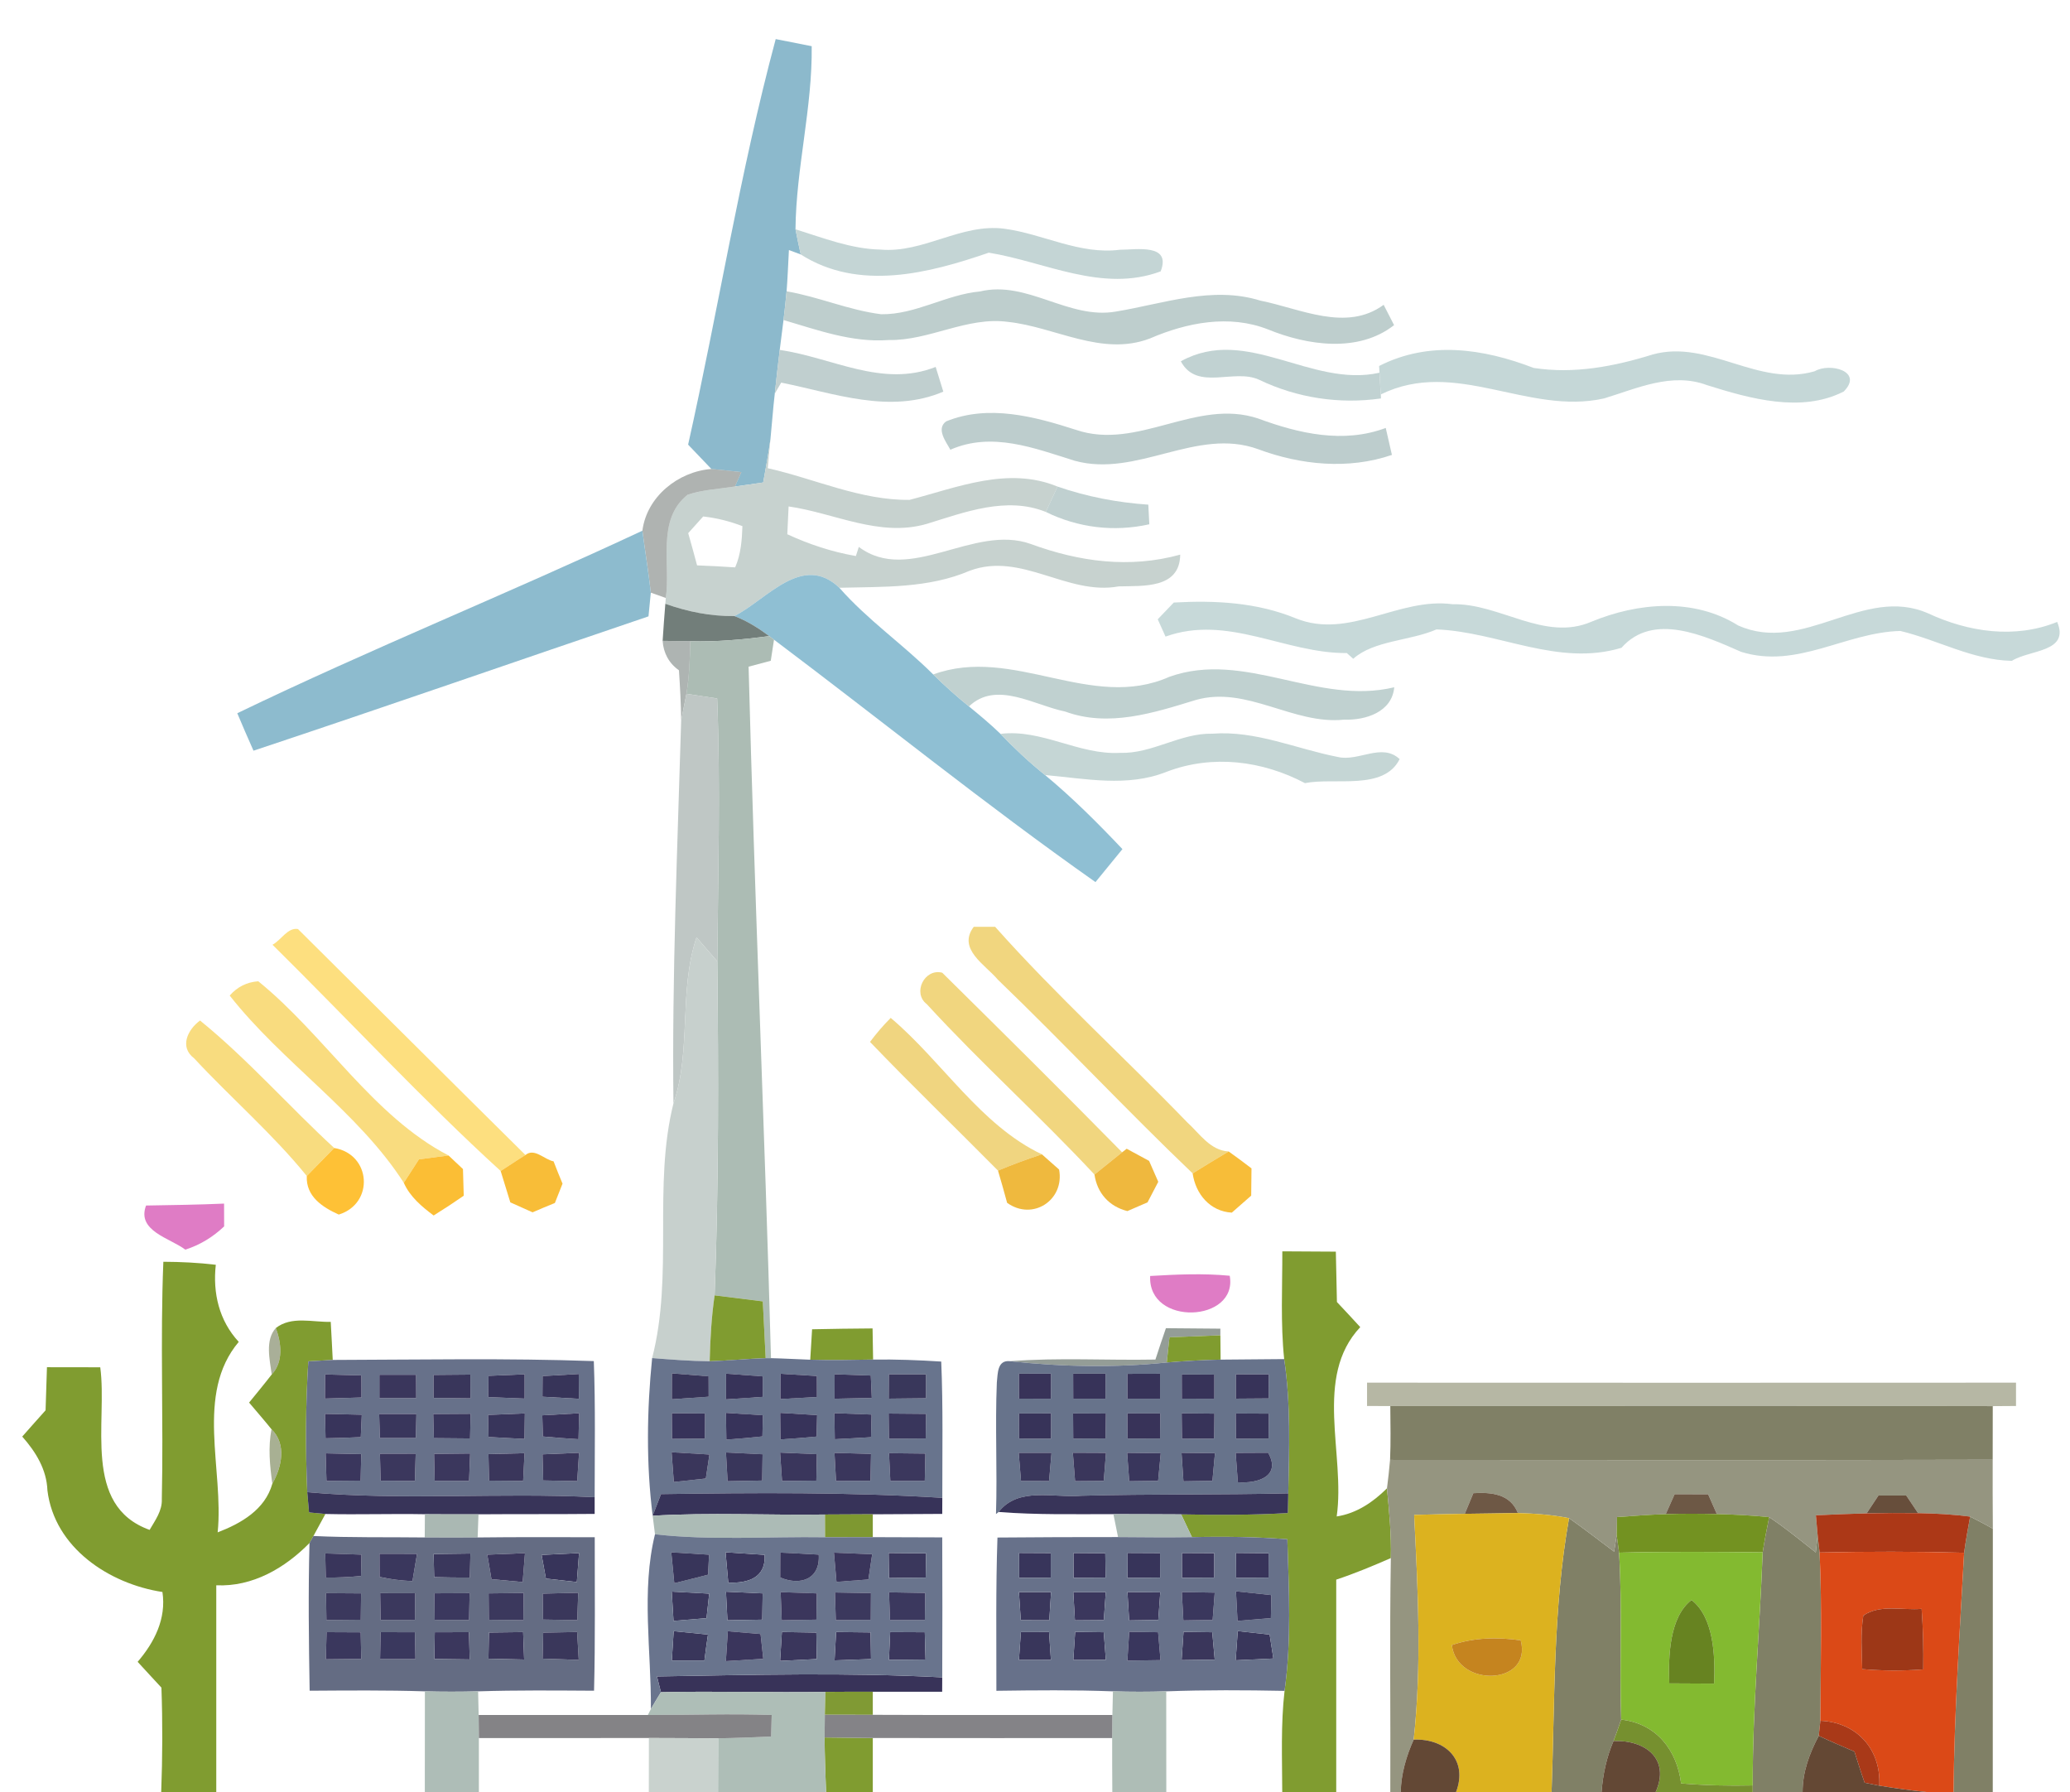 <?xml version="1.0" encoding="UTF-8" ?>
<!DOCTYPE svg PUBLIC "-//W3C//DTD SVG 1.1//EN" "http://www.w3.org/Graphics/SVG/1.1/DTD/svg11.dtd">
<svg width="268pt" height="232pt" viewBox="0 0 268 232" version="1.1" xmlns="http://www.w3.org/2000/svg">
<g id="#89b7cbf7">
<path fill="#89b7cb" opacity="0.97" d=" M 89.09 57.56 C 93.00 40.09 95.79 22.33 100.43 5.06 C 101.98 5.37 103.54 5.68 105.09 5.98 C 105.19 13.94 103.07 21.74 102.99 29.68 C 103.20 30.77 103.43 31.86 103.67 32.94 C 103.29 32.80 102.52 32.51 102.14 32.37 C 102.04 34.15 101.98 35.93 101.84 37.71 C 101.72 38.95 101.59 40.19 101.44 41.43 C 101.31 42.40 101.07 44.34 100.95 45.30 C 100.72 47.19 100.51 49.07 100.31 50.96 C 100.08 52.91 99.95 54.87 99.75 56.83 C 99.50 58.71 99.14 60.58 98.81 62.46 C 97.59 62.64 96.37 62.82 95.15 62.98 C 95.36 62.52 95.77 61.58 95.98 61.12 C 94.69 60.97 93.40 60.83 92.10 60.71 C 91.10 59.65 90.09 58.60 89.09 57.56 Z" />
</g>
<g id="#c0d2d2f0">
<path fill="#c0d2d2" opacity="0.94" d=" M 102.99 29.68 C 106.59 30.80 110.18 32.23 114.00 32.31 C 119.56 32.80 124.45 28.88 130.04 29.61 C 135.08 30.29 139.78 33.00 145.00 32.33 C 147.16 32.33 151.68 31.50 150.27 35.13 C 142.72 37.94 135.32 33.89 128.02 32.71 C 120.24 35.39 111.19 37.73 103.67 32.94 C 103.43 31.86 103.20 30.77 102.99 29.68 Z" />
</g>
<g id="#b7c9c8e5">
<path fill="#b7c9c8" opacity="0.90" d=" M 126.88 37.73 C 133.02 36.26 138.34 41.41 144.49 40.33 C 150.63 39.32 156.93 36.97 163.19 38.92 C 168.36 39.95 174.29 43.01 179.14 39.46 C 179.48 40.12 180.15 41.44 180.49 42.09 C 175.87 45.71 169.26 44.72 164.18 42.65 C 159.16 40.67 153.66 41.75 148.87 43.82 C 142.64 46.19 136.64 42.33 130.51 41.67 C 125.18 40.95 120.33 44.12 115.04 44.02 C 110.34 44.37 105.87 42.73 101.44 41.43 C 101.59 40.19 101.72 38.95 101.84 37.71 C 105.99 38.42 109.90 40.16 114.09 40.68 C 118.55 40.74 122.48 38.13 126.88 37.73 Z" />
</g>
<g id="#b8c9c9e4">
<path fill="#b8c9c9" opacity="0.89" d=" M 100.95 45.30 C 107.70 46.26 114.23 50.24 121.14 47.50 C 121.47 48.57 121.80 49.63 122.13 50.70 C 115.20 53.65 108.03 50.91 101.14 49.53 C 100.94 49.89 100.52 50.60 100.31 50.96 C 100.51 49.07 100.72 47.19 100.95 45.30 Z" />
</g>
<g id="#bcceceeb">
<path fill="#bccece" opacity="0.92" d=" M 152.88 46.77 C 161.40 42.06 169.72 50.24 178.60 48.25 C 178.66 49.18 178.70 50.12 178.77 51.06 L 178.79 51.58 C 173.43 52.35 167.93 51.52 163.04 49.17 C 159.78 47.64 154.97 50.69 152.88 46.77 Z" />
</g>
<g id="#c3d5d5f3">
<path fill="#c3d5d5" opacity="0.95" d=" M 178.55 47.38 C 185.02 44.08 192.04 45.12 198.56 47.63 C 203.78 48.44 208.99 47.44 213.97 45.89 C 221.21 43.88 227.64 50.19 234.94 48.06 C 236.89 46.91 241.31 48.05 238.71 50.68 C 233.23 53.49 226.57 51.61 220.98 49.85 C 216.46 48.16 211.95 50.28 207.67 51.58 C 197.79 53.79 188.45 46.31 178.77 51.06 C 178.70 50.12 178.66 49.18 178.60 48.25 L 178.55 47.38 Z" />
</g>
<g id="#b5c7c7e3">
<path fill="#b5c7c7" opacity="0.89" d=" M 122.49 54.55 C 127.96 52.32 133.92 53.91 139.32 55.65 C 147.32 58.36 154.87 51.50 162.90 54.18 C 168.18 56.13 173.93 57.45 179.41 55.40 C 179.68 56.56 179.95 57.73 180.21 58.89 C 174.58 60.82 168.39 60.20 162.89 58.15 C 154.91 55.25 147.24 61.87 139.15 59.65 C 133.93 58.02 128.42 55.85 123.04 58.22 C 122.50 57.20 121.16 55.54 122.49 54.55 Z" />
</g>
<g id="#c6d1cef8">
<path fill="#c6d1ce" opacity="0.97" d=" M 98.81 62.46 C 99.14 60.58 99.50 58.71 99.75 56.83 C 99.67 57.77 99.49 59.66 99.40 60.61 C 105.50 61.98 111.43 64.79 117.76 64.71 C 123.98 63.09 130.52 60.35 136.92 62.99 C 136.41 64.09 135.91 65.18 135.40 66.27 C 130.30 64.22 124.90 66.31 119.98 67.82 C 113.86 69.59 108.05 66.41 102.10 65.56 C 102.06 66.46 101.97 68.26 101.93 69.16 C 104.76 70.47 107.74 71.45 110.81 71.98 C 110.91 71.68 111.10 71.09 111.19 70.80 C 117.76 75.72 126.05 67.77 133.45 70.42 C 139.75 72.73 146.24 73.61 152.80 71.80 C 152.75 76.24 148.00 75.82 144.84 75.91 C 138.17 77.13 132.25 71.40 125.56 73.88 C 120.21 76.18 114.36 75.94 108.67 76.09 C 103.88 71.54 99.33 77.58 95.09 79.75 C 92.02 79.79 89.01 79.19 86.14 78.16 L 86.20 77.41 C 86.86 72.97 84.96 67.28 89.03 64.04 C 91.00 63.39 93.10 63.30 95.15 62.98 C 96.37 62.82 97.59 62.64 98.81 62.46 M 89.10 69.02 C 89.50 70.41 89.88 71.80 90.25 73.19 C 91.90 73.26 93.54 73.33 95.18 73.45 C 95.92 71.76 96.06 69.92 96.12 68.11 C 94.48 67.48 92.78 67.05 91.04 66.86 C 90.39 67.58 89.75 68.30 89.10 69.02 Z" />
</g>
<g id="#7e84829e">
<path fill="#7e8482" opacity="0.62" d=" M 83.17 68.70 C 83.73 64.30 87.80 61.04 92.10 60.71 C 93.40 60.83 94.69 60.97 95.98 61.12 C 95.77 61.58 95.36 62.52 95.15 62.98 C 93.10 63.30 91.00 63.39 89.03 64.04 C 84.96 67.28 86.86 72.97 86.20 77.41 C 85.71 77.24 84.74 76.89 84.26 76.72 C 83.96 74.04 83.52 71.37 83.17 68.70 Z" />
</g>
<g id="#bacbcbe8">
<path fill="#bacbcb" opacity="0.91" d=" M 136.92 62.99 C 140.72 64.30 144.67 65.06 148.67 65.33 C 148.71 65.97 148.77 67.24 148.80 67.87 C 144.25 68.89 139.58 68.33 135.40 66.27 C 135.91 65.18 136.41 64.09 136.92 62.99 Z" />
</g>
<g id="#8ab9cdf8">
<path fill="#8ab9cd" opacity="0.97" d=" M 30.72 92.33 C 47.99 84.00 65.80 76.83 83.17 68.70 C 83.52 71.37 83.96 74.04 84.26 76.72 C 84.18 77.49 84.03 79.03 83.96 79.79 C 66.91 85.57 49.90 91.50 32.82 97.18 C 32.10 95.57 31.40 93.95 30.72 92.33 Z" />
</g>
<g id="#8fbfd3ff">
<path fill="#8fbfd3" opacity="1.00" d=" M 95.09 79.75 C 99.33 77.58 103.88 71.54 108.67 76.09 C 112.32 80.25 116.91 83.41 120.82 87.31 C 122.29 88.76 123.84 90.15 125.45 91.45 C 126.84 92.59 128.23 93.74 129.53 95.00 C 131.34 96.89 133.25 98.69 135.30 100.33 C 138.86 103.28 142.14 106.56 145.32 109.92 C 144.15 111.34 142.99 112.76 141.83 114.19 C 127.62 104.19 114.10 93.25 100.21 82.81 C 100.06 82.70 99.75 82.47 99.60 82.35 C 98.20 81.31 96.72 80.38 95.09 79.75 Z" />
</g>
<g id="#727e7aff">
<path fill="#727e7a" opacity="1.00" d=" M 86.14 78.16 C 89.01 79.19 92.02 79.79 95.09 79.75 C 96.72 80.38 98.20 81.31 99.60 82.35 C 96.21 82.79 92.79 83.11 89.37 83.01 C 88.47 83.00 86.69 82.97 85.79 82.96 C 85.88 81.36 86.02 79.76 86.14 78.16 Z" />
</g>
<g id="#c5d7d7f5">
<path fill="#c5d7d7" opacity="0.96" d=" M 149.89 80.17 C 150.58 79.45 151.28 78.72 151.97 78.00 C 157.36 77.70 162.76 77.98 167.80 80.06 C 174.69 82.82 181.11 77.28 188.06 78.22 C 194.19 78.08 199.97 83.11 206.05 80.48 C 212.07 77.99 219.29 77.37 225.02 80.96 C 233.49 84.77 241.25 75.72 249.63 79.40 C 254.85 81.83 260.88 82.73 266.34 80.51 C 268.00 84.46 262.77 84.09 260.47 85.55 C 255.37 85.45 250.88 82.84 246.04 81.68 C 238.93 81.85 232.70 86.64 225.44 84.39 C 220.72 82.33 214.05 79.19 209.93 83.86 C 201.73 86.34 194.02 81.79 185.98 81.48 C 182.54 82.98 177.89 82.89 175.20 85.28 C 174.99 85.10 174.58 84.72 174.37 84.54 C 166.40 84.61 158.97 79.51 150.90 82.41 C 150.65 81.85 150.14 80.73 149.89 80.17 Z" />
</g>
<g id="#a9b9b1f5">
<path fill="#a9b9b1" opacity="0.96" d=" M 99.60 82.35 C 99.75 82.47 100.06 82.70 100.21 82.81 C 100.10 83.49 99.89 84.86 99.79 85.54 C 99.07 85.73 97.64 86.11 96.92 86.30 C 97.69 116.15 99.00 146.00 99.82 175.82 L 99.13 175.82 C 99.01 173.37 98.89 170.92 98.76 168.47 C 96.68 168.21 94.60 167.95 92.52 167.69 C 93.06 153.30 93.02 138.87 92.87 124.46 C 92.96 113.12 93.29 101.76 92.85 90.42 C 91.52 90.22 90.19 90.02 88.87 89.82 C 89.24 87.57 89.33 85.29 89.37 83.01 C 92.79 83.11 96.21 82.79 99.60 82.35 Z" />
</g>
<g id="#909895ba">
<path fill="#909895" opacity="0.73" d=" M 85.79 82.96 C 86.69 82.97 88.47 83.00 89.37 83.01 C 89.33 85.29 89.24 87.57 88.87 89.82 C 88.64 90.96 88.41 92.10 88.19 93.24 C 88.16 91.08 88.05 88.92 87.90 86.77 C 86.60 85.86 85.89 84.52 85.79 82.96 Z" />
</g>
<g id="#bacccbe8">
<path fill="#bacccb" opacity="0.91" d=" M 120.82 87.31 C 131.19 83.52 141.26 92.13 151.41 87.61 C 161.19 84.14 170.56 91.36 180.51 88.97 C 180.23 92.19 176.78 93.26 174.03 93.16 C 167.42 93.86 161.44 88.72 154.80 90.62 C 149.36 92.29 143.53 94.18 137.90 92.11 C 133.93 91.31 128.97 88.06 125.45 91.45 C 123.84 90.15 122.29 88.76 120.82 87.31 Z" />
</g>
<g id="#bac2c0eb">
<path fill="#bac2c0" opacity="0.92" d=" M 88.87 89.82 C 90.19 90.02 91.52 90.22 92.85 90.42 C 93.29 101.76 92.96 113.12 92.87 124.46 C 91.96 123.42 91.07 122.38 90.18 121.34 C 87.84 128.34 89.55 135.98 87.19 142.84 C 86.99 126.30 87.71 109.77 88.19 93.24 C 88.41 92.10 88.64 90.96 88.87 89.82 Z" />
</g>
<g id="#c1d3d2f0">
<path fill="#c1d3d2" opacity="0.94" d=" M 129.53 95.00 C 134.91 94.35 139.66 97.75 145.00 97.46 C 149.17 97.60 152.79 94.88 156.96 94.98 C 162.59 94.54 167.83 96.95 173.25 98.00 C 175.90 98.61 178.92 96.12 181.21 98.27 C 179.14 102.40 172.84 100.60 168.95 101.38 C 163.45 98.47 156.98 97.65 151.07 99.90 C 145.99 101.94 140.55 100.80 135.30 100.33 C 133.25 98.69 131.34 96.89 129.53 95.00 Z" />
</g>
<g id="#fddf7ffe">
<path fill="#fddf7f" opacity="1.00" d=" M 35.28 122.30 C 36.38 121.72 37.25 120.03 38.58 120.27 C 48.40 130.01 58.19 139.79 68.03 149.52 C 66.95 150.18 65.90 150.91 64.82 151.59 C 54.91 142.56 45.09 131.99 35.28 122.30 Z" />
</g>
<g id="#f1d479f2">
<path fill="#f1d479" opacity="0.95" d=" M 126.07 119.98 C 126.76 119.98 128.15 119.98 128.84 119.98 C 136.70 128.81 145.49 136.79 153.71 145.29 C 155.32 146.75 156.68 148.93 159.07 149.06 C 157.51 149.99 155.96 150.94 154.41 151.90 C 145.85 143.72 137.73 135.04 129.19 126.82 C 127.56 124.88 123.91 122.84 126.07 119.98 Z" />
</g>
<g id="#c6cfccf9">
<path fill="#c6cfcc" opacity="0.98" d=" M 90.18 121.34 C 91.07 122.38 91.96 123.42 92.87 124.46 C 93.02 138.87 93.06 153.30 92.52 167.69 C 92.11 170.51 91.95 173.36 91.88 176.22 C 89.39 176.20 86.91 176.00 84.43 175.81 C 87.23 164.98 84.51 153.58 87.19 142.84 C 89.55 135.98 87.84 128.34 90.18 121.34 Z" />
</g>
<g id="#f1d479f1">
<path fill="#f1d479" opacity="0.95" d=" M 119.99 129.99 C 118.09 128.54 119.70 125.32 121.99 125.92 C 129.79 133.62 137.59 141.35 145.28 149.17 C 144.09 150.13 142.89 151.09 141.70 152.05 C 134.66 144.50 126.96 137.59 119.99 129.99 Z" />
</g>
<g id="#f9db7df9">
<path fill="#f9db7d" opacity="0.98" d=" M 29.74 128.88 C 30.71 127.76 31.97 127.13 33.44 127.03 C 42.05 134.00 48.27 144.49 58.07 149.58 C 56.79 149.74 55.51 149.91 54.24 150.08 C 53.58 151.09 52.93 152.11 52.28 153.12 C 46.43 143.98 36.55 137.54 29.74 128.88 Z" />
</g>
<g id="#efd278f0">
<path fill="#efd278" opacity="0.94" d=" M 112.64 134.88 C 113.46 133.78 114.35 132.74 115.32 131.77 C 122.00 137.41 126.96 145.68 134.89 149.43 C 132.97 150.06 131.07 150.76 129.21 151.54 C 123.70 145.97 118.06 140.53 112.64 134.88 Z" />
</g>
<g id="#f8db7df9">
<path fill="#f8db7d" opacity="0.98" d=" M 25.13 137.00 C 23.19 135.53 24.31 133.27 25.90 132.11 C 32.10 137.15 37.40 143.21 43.27 148.61 C 42.08 149.81 40.91 151.03 39.72 152.24 C 35.36 146.85 29.95 142.18 25.13 137.00 Z" />
</g>
<g id="#fec136ff">
<path fill="#fec136" opacity="1.00" d=" M 39.72 152.24 C 40.91 151.03 42.08 149.81 43.27 148.61 C 48.06 149.41 48.49 155.80 43.86 157.23 C 41.74 156.28 39.59 154.87 39.72 152.24 Z" />
</g>
<g id="#f8bc34f9">
<path fill="#f8bc34" opacity="0.98" d=" M 68.03 149.52 C 69.19 148.56 70.48 150.12 71.67 150.34 C 72.04 151.30 72.43 152.27 72.83 153.23 C 72.49 154.06 72.17 154.89 71.84 155.73 C 70.87 156.12 69.91 156.53 68.95 156.94 C 67.99 156.50 67.03 156.07 66.07 155.65 C 65.65 154.29 65.24 152.94 64.82 151.59 C 65.90 150.91 66.95 150.18 68.03 149.52 Z" />
</g>
<g id="#eeb432ef">
<path fill="#eeb432" opacity="0.94" d=" M 145.28 149.17 L 145.87 148.71 C 146.83 149.24 147.80 149.76 148.77 150.28 C 149.16 151.18 149.56 152.08 149.96 152.99 C 149.49 153.87 149.03 154.76 148.57 155.65 C 147.70 156.02 146.83 156.40 145.96 156.78 C 143.60 156.18 142.05 154.46 141.70 152.05 C 142.89 151.09 144.09 150.13 145.28 149.17 Z" />
</g>
<g id="#f7bb34f8">
<path fill="#f7bb34" opacity="0.97" d=" M 159.07 149.06 C 160.07 149.77 161.05 150.50 162.03 151.25 C 162.02 152.43 162.00 153.60 161.99 154.78 C 161.15 155.51 160.31 156.24 159.48 156.98 C 156.67 156.82 154.80 154.59 154.41 151.90 C 155.96 150.94 157.51 149.99 159.07 149.06 Z" />
</g>
<g id="#fbbe35fc">
<path fill="#fbbe35" opacity="1.00" d=" M 54.24 150.08 C 55.51 149.91 56.79 149.74 58.07 149.58 C 58.54 150.02 59.47 150.90 59.94 151.34 C 59.97 152.49 60.00 153.64 60.04 154.79 C 58.76 155.68 57.46 156.53 56.14 157.35 C 54.59 156.19 53.08 154.92 52.28 153.12 C 52.93 152.11 53.58 151.09 54.24 150.08 Z" />
</g>
<g id="#eeb532ef">
<path fill="#eeb532" opacity="0.94" d=" M 129.21 151.54 C 131.07 150.76 132.97 150.06 134.89 149.43 C 135.45 149.92 136.56 150.91 137.12 151.40 C 137.86 155.35 133.70 158.09 130.39 155.71 C 130.01 154.31 129.62 152.92 129.21 151.54 Z" />
</g>
<g id="#df7cc5ff">
<path fill="#df7cc5" opacity="1.00" d=" M 18.91 156.06 C 22.28 156.00 25.64 155.96 29.01 155.81 C 29.01 156.55 29.02 158.02 29.02 158.76 C 27.58 160.13 25.89 161.17 23.99 161.77 C 22.01 160.27 17.67 159.36 18.91 156.06 Z" />
<path fill="#df7cc5" opacity="1.00" d=" M 148.91 165.18 C 152.34 164.98 155.79 164.82 159.21 165.15 C 160.31 171.22 148.59 171.74 148.91 165.18 Z" />
</g>
<g id="#809c30ff">
<path fill="#809c30" opacity="1.00" d=" M 166.02 161.99 C 168.33 162.00 170.64 162.01 172.95 162.03 C 173.00 164.20 173.04 166.37 173.09 168.55 C 174.09 169.63 175.12 170.70 176.11 171.80 C 170.02 178.28 174.21 188.28 173.06 196.31 C 175.62 195.92 177.77 194.46 179.57 192.67 C 179.85 195.67 180.16 198.68 180.07 201.70 C 177.75 202.71 175.41 203.69 173.00 204.49 C 173.00 213.66 173.00 222.83 173.00 232.00 L 166.01 232.00 C 166.00 227.63 165.81 223.24 166.31 218.89 C 167.22 212.39 166.87 205.80 166.67 199.26 C 162.56 198.95 158.44 198.89 154.32 198.99 C 153.85 198.00 153.39 197.02 152.92 196.04 C 157.53 196.13 162.14 196.14 166.74 195.87 C 166.75 195.23 166.78 193.96 166.79 193.32 C 166.91 187.52 167.12 181.69 166.26 175.94 C 165.78 171.30 166.03 166.64 166.02 161.99 Z" />
<path fill="#809c30" opacity="1.00" d=" M 21.15 163.34 C 23.42 163.35 25.69 163.46 27.94 163.73 C 27.53 167.39 28.37 170.97 30.91 173.71 C 25.22 180.46 29.01 190.28 28.18 198.37 C 31.21 197.21 34.32 195.43 35.26 192.07 C 36.48 189.92 37.13 186.95 35.15 185.02 C 34.21 183.85 33.22 182.72 32.25 181.57 C 33.23 180.36 34.23 179.16 35.18 177.93 C 36.72 176.30 36.43 173.86 35.71 171.92 C 37.74 170.33 40.46 171.18 42.82 171.12 C 42.92 172.76 42.99 174.41 43.08 176.05 C 42.29 176.10 40.71 176.18 39.92 176.23 C 39.56 181.86 39.54 187.52 39.78 193.17 C 39.84 193.82 39.95 195.13 40.01 195.79 C 40.54 195.84 41.60 195.94 42.13 195.99 C 41.61 196.94 41.09 197.89 40.58 198.84 C 40.45 199.07 40.20 199.52 40.07 199.75 C 36.88 203.00 32.69 205.44 28.00 205.22 C 27.99 214.15 28.01 223.07 28.00 232.00 L 20.87 232.00 C 21.04 227.49 21.06 222.97 20.90 218.47 C 19.88 217.35 18.83 216.25 17.82 215.13 C 20.00 212.59 21.55 209.54 21.03 206.09 C 14.12 205.03 7.05 200.36 6.14 192.94 C 6.04 190.22 4.63 187.95 2.88 185.97 C 3.88 184.82 4.90 183.70 5.90 182.57 C 5.96 180.71 6.01 178.85 6.08 176.99 C 8.38 176.99 10.68 177.00 12.98 177.00 C 13.94 184.09 10.59 194.90 19.37 198.05 C 20.09 196.81 21.02 195.57 20.95 194.06 C 21.18 183.83 20.73 173.58 21.15 163.34 Z" />
<path fill="#809c30" opacity="1.00" d=" M 91.88 176.22 C 91.95 173.36 92.11 170.51 92.52 167.69 C 94.60 167.95 96.68 168.21 98.76 168.47 C 98.89 170.92 99.01 173.37 99.13 175.82 C 96.71 175.90 94.30 176.14 91.88 176.22 Z" />
<path fill="#809c30" opacity="1.00" d=" M 105.14 172.08 C 107.75 172.02 110.36 171.99 112.97 171.97 C 112.99 173.32 113.01 174.66 113.04 176.00 C 110.33 176.05 107.61 176.10 104.90 176.02 C 104.98 174.70 105.06 173.39 105.14 172.08 Z" />
<path fill="#809c30" opacity="1.00" d=" M 106.76 224.92 C 108.84 224.94 110.92 224.97 113.00 224.99 C 113.00 227.32 113.00 229.66 113.00 232.00 L 106.95 232.00 C 106.86 229.64 106.77 227.28 106.76 224.92 Z" />
</g>
<g id="#7b8461a5">
<path fill="#7b8461" opacity="0.65" d=" M 35.18 177.93 C 34.92 176.01 34.30 173.47 35.71 171.92 C 36.43 173.86 36.72 176.30 35.18 177.93 Z" />
</g>
<g id="#8d9791ef">
<path fill="#8d9791" opacity="0.94" d=" M 150.95 171.94 C 153.30 171.97 155.65 171.99 158.00 172.00 L 158.00 172.86 C 155.81 172.94 153.61 173.03 151.41 173.12 C 151.32 173.94 151.15 175.56 151.06 176.38 C 144.31 177.08 137.51 176.95 130.77 176.21 C 137.03 175.73 143.31 176.12 149.59 176.00 C 150.03 174.64 150.48 173.29 150.95 171.94 Z" />
</g>
<g id="#809c2fff">
<path fill="#809c2f" opacity="1.00" d=" M 151.41 173.12 C 153.61 173.03 155.81 172.94 158.00 172.86 C 158.01 173.65 158.02 175.22 158.03 176.01 C 155.70 176.06 153.38 176.19 151.06 176.38 C 151.15 175.56 151.32 173.94 151.41 173.12 Z" />
</g>
<g id="#68748dff">
<path fill="#68748d" opacity="1.00" d=" M 99.13 175.82 L 99.82 175.82 C 101.51 175.86 103.21 175.96 104.90 176.02 C 107.61 176.10 110.33 176.05 113.04 176.00 C 115.98 175.96 118.92 176.07 121.86 176.26 C 122.11 182.13 121.99 188.02 122.00 193.90 C 109.88 193.15 97.72 193.24 85.58 193.42 C 85.31 194.12 84.77 195.52 84.50 196.22 C 83.65 189.47 83.75 182.57 84.43 175.81 C 86.91 176.00 89.39 176.20 91.88 176.22 C 94.30 176.14 96.71 175.90 99.13 175.82 M 86.99 177.79 C 86.99 178.63 86.99 180.31 86.98 181.14 C 88.57 181.03 90.16 180.92 91.75 180.81 C 91.75 180.15 91.74 178.83 91.74 178.17 C 90.16 178.04 88.57 177.91 86.99 177.79 M 94.00 177.83 C 94.00 178.66 94.00 180.32 94.00 181.15 C 95.58 181.04 97.17 180.93 98.75 180.83 C 98.75 180.16 98.75 178.84 98.75 178.18 C 97.17 178.06 95.58 177.94 94.00 177.83 M 101.05 177.84 C 101.05 178.66 101.04 180.29 101.04 181.11 C 102.62 181.02 104.20 180.94 105.77 180.85 C 105.77 180.17 105.76 178.81 105.76 178.13 C 104.19 178.03 102.62 177.93 101.05 177.84 M 108.06 177.91 C 108.06 178.70 108.05 180.28 108.05 181.07 C 109.66 181.04 111.26 181.00 112.87 180.97 C 112.84 180.25 112.78 178.80 112.74 178.07 C 111.18 178.01 109.62 177.96 108.06 177.91 M 115.08 177.91 C 115.07 178.70 115.06 180.27 115.06 181.06 C 116.67 181.04 118.28 181.02 119.89 181.01 C 119.89 180.23 119.89 178.69 119.89 177.92 C 118.29 177.91 116.68 177.91 115.08 177.91 M 86.98 182.95 C 86.99 183.78 87.00 185.44 87.01 186.27 C 88.42 186.25 89.83 186.24 91.25 186.23 C 91.25 185.42 91.27 183.80 91.28 182.98 C 89.84 182.97 88.41 182.96 86.98 182.95 M 93.99 182.90 C 94.00 183.76 94.03 185.49 94.04 186.36 C 95.60 186.25 97.16 186.12 98.71 185.95 C 98.73 185.27 98.76 183.90 98.77 183.21 C 97.18 183.10 95.59 183.00 93.99 182.90 M 101.01 182.90 C 101.02 183.76 101.04 185.48 101.05 186.34 C 102.61 186.24 104.16 186.12 105.72 185.97 C 105.73 185.28 105.77 183.88 105.79 183.19 C 104.20 183.09 102.60 182.99 101.01 182.90 M 108.03 182.94 C 108.04 183.78 108.06 185.47 108.08 186.31 C 109.64 186.23 111.20 186.15 112.77 186.05 C 112.79 185.32 112.82 183.85 112.84 183.12 C 111.24 183.05 109.63 182.99 108.03 182.94 M 115.05 182.99 C 115.06 183.80 115.08 185.43 115.09 186.24 C 116.67 186.24 118.26 186.23 119.85 186.21 C 119.86 185.41 119.89 183.82 119.90 183.03 C 118.28 183.01 116.66 183.00 115.05 182.99 M 86.95 188.00 C 87.05 189.28 87.14 190.57 87.24 191.85 C 88.62 191.70 90.00 191.55 91.38 191.40 C 91.54 190.36 91.69 189.33 91.85 188.29 C 90.22 188.19 88.59 188.09 86.95 188.00 M 93.99 188.03 C 94.06 189.27 94.13 190.51 94.20 191.75 C 95.69 191.71 97.19 191.69 98.68 191.66 C 98.70 190.52 98.71 189.39 98.73 188.26 C 97.15 188.18 95.57 188.11 93.99 188.03 M 101.00 188.04 C 101.08 189.27 101.16 190.49 101.25 191.72 C 102.73 191.70 104.20 191.68 105.69 191.67 C 105.71 190.53 105.73 189.39 105.76 188.25 C 104.17 188.18 102.58 188.11 101.00 188.04 M 108.04 188.08 C 108.11 189.29 108.17 190.51 108.24 191.72 C 109.73 191.71 111.21 191.70 112.70 191.69 C 112.72 190.53 112.75 189.37 112.77 188.21 C 111.19 188.16 109.62 188.12 108.04 188.08 M 115.10 188.12 C 115.15 189.31 115.21 190.51 115.27 191.71 C 116.75 191.70 118.24 191.70 119.73 191.70 C 119.76 190.52 119.78 189.35 119.81 188.17 C 118.24 188.15 116.67 188.13 115.10 188.12 Z" />
</g>
<g id="#67718afd">
<path fill="#67718a" opacity="1.00" d=" M 39.92 176.23 C 40.71 176.18 42.29 176.10 43.08 176.05 C 54.34 176.02 65.62 175.80 76.88 176.20 C 77.10 182.07 76.99 187.95 76.99 193.82 C 64.60 193.19 52.15 194.28 39.78 193.17 C 39.54 187.52 39.56 181.86 39.92 176.23 M 42.10 177.93 C 42.09 178.71 42.08 180.27 42.07 181.05 C 43.65 181.00 45.22 180.96 46.80 180.91 C 46.80 180.20 46.79 178.76 46.79 178.05 C 45.23 178.00 43.66 177.96 42.10 177.93 M 49.12 177.97 C 49.12 178.72 49.12 180.23 49.12 180.98 C 50.71 180.98 52.30 180.99 53.89 180.99 C 53.88 180.24 53.88 178.73 53.87 177.97 C 52.29 177.97 50.70 177.97 49.12 177.97 M 56.13 177.99 C 56.13 178.74 56.13 180.23 56.13 180.97 C 57.72 180.99 59.31 181.00 60.91 181.02 C 60.91 180.25 60.90 178.72 60.90 177.95 C 59.31 177.96 57.72 177.97 56.13 177.99 M 63.24 178.11 C 63.23 178.80 63.22 180.17 63.21 180.86 C 64.78 180.92 66.35 180.99 67.92 181.05 C 67.92 180.27 67.92 178.70 67.92 177.91 C 66.36 177.97 64.80 178.04 63.24 178.11 M 70.25 178.14 C 70.24 178.81 70.24 180.14 70.23 180.81 C 71.80 180.90 73.37 180.99 74.95 181.08 C 74.94 180.28 74.93 178.67 74.93 177.87 C 73.37 177.96 71.81 178.05 70.25 178.14 M 42.08 183.03 C 42.09 183.82 42.13 185.40 42.15 186.19 C 43.67 186.17 45.19 186.11 46.71 186.04 C 46.74 185.31 46.81 183.87 46.84 183.14 C 45.25 183.10 43.66 183.06 42.08 183.03 M 49.09 183.05 C 49.11 183.83 49.16 185.39 49.18 186.16 C 50.73 186.17 52.28 186.17 53.84 186.16 C 53.86 185.38 53.89 183.82 53.91 183.05 C 52.30 183.04 50.69 183.05 49.09 183.05 M 56.09 183.05 C 56.11 183.83 56.15 185.39 56.17 186.17 C 57.73 186.19 59.30 186.20 60.86 186.21 C 60.88 185.41 60.92 183.81 60.93 183.02 C 59.32 183.02 57.70 183.04 56.09 183.05 M 63.19 183.17 C 63.21 183.88 63.24 185.31 63.25 186.02 C 64.80 186.11 66.35 186.20 67.90 186.27 C 67.91 185.44 67.94 183.79 67.95 182.97 C 66.37 183.03 64.78 183.10 63.19 183.17 M 70.21 183.22 C 70.23 183.90 70.27 185.28 70.29 185.96 C 71.83 186.10 73.36 186.22 74.90 186.31 C 74.92 185.47 74.96 183.79 74.98 182.95 C 73.38 183.04 71.80 183.13 70.21 183.22 M 42.16 188.14 C 42.19 189.33 42.23 190.52 42.27 191.71 C 43.74 191.70 45.22 191.68 46.69 191.67 C 46.72 190.53 46.74 189.38 46.77 188.24 C 45.23 188.21 43.69 188.17 42.16 188.14 M 49.19 188.19 C 49.22 189.36 49.25 190.52 49.28 191.69 C 50.76 191.69 52.24 191.70 53.72 191.71 C 53.76 190.53 53.79 189.35 53.82 188.18 C 52.27 188.18 50.73 188.19 49.19 188.19 M 56.20 188.21 C 56.22 189.37 56.25 190.53 56.28 191.70 C 57.76 191.70 59.24 191.71 60.73 191.71 C 60.77 190.53 60.82 189.34 60.87 188.16 C 59.31 188.17 57.75 188.19 56.20 188.21 M 63.24 188.24 C 63.26 189.38 63.29 190.52 63.32 191.67 C 64.79 191.68 66.26 191.69 67.73 191.71 C 67.79 190.51 67.85 189.31 67.91 188.12 C 66.35 188.15 64.79 188.20 63.24 188.24 M 70.24 188.27 C 70.27 189.39 70.30 190.52 70.33 191.65 C 71.79 191.67 73.26 191.70 74.73 191.73 C 74.81 190.50 74.89 189.28 74.97 188.07 C 73.39 188.13 71.82 188.20 70.24 188.27 Z" />
</g>
<g id="#67738bff">
<path fill="#67738b" opacity="1.00" d=" M 129.06 178.96 C 129.19 177.80 129.10 176.03 130.77 176.21 C 137.51 176.95 144.31 177.08 151.06 176.38 C 153.38 176.19 155.70 176.06 158.03 176.01 C 160.77 175.97 163.51 175.98 166.26 175.94 C 167.12 181.69 166.91 187.52 166.79 193.32 C 157.86 193.53 148.93 193.39 140.01 193.63 C 136.43 193.94 131.85 192.43 129.29 195.73 L 128.95 196.00 C 129.13 190.32 128.82 184.63 129.06 178.96 M 131.92 177.83 C 131.92 178.64 131.93 180.25 131.93 181.06 C 133.31 181.06 134.68 181.06 136.06 181.07 C 136.07 180.26 136.08 178.63 136.08 177.82 C 134.69 177.82 133.31 177.82 131.92 177.83 M 138.94 177.83 C 138.94 178.64 138.95 180.26 138.95 181.07 C 140.34 181.07 141.74 181.07 143.13 181.07 C 143.13 180.26 143.14 178.64 143.14 177.83 C 141.74 177.83 140.34 177.83 138.94 177.83 M 145.97 177.85 C 145.97 178.65 145.97 180.26 145.97 181.07 C 147.38 181.07 148.78 181.07 150.19 181.07 C 150.19 180.26 150.19 178.64 150.19 177.84 C 148.78 177.84 147.37 177.84 145.97 177.85 M 153.00 177.93 C 153.00 178.72 153.01 180.28 153.01 181.06 C 154.41 181.06 155.82 181.07 157.22 181.07 C 157.22 180.29 157.22 178.73 157.22 177.95 C 155.81 177.94 154.40 177.94 153.00 177.93 M 160.01 177.91 C 160.01 178.69 160.01 180.27 160.01 181.06 C 161.42 181.05 162.83 181.04 164.25 181.03 C 164.25 180.25 164.26 178.70 164.26 177.92 C 162.84 177.92 161.42 177.91 160.01 177.91 M 131.93 182.98 C 131.93 183.79 131.93 185.42 131.94 186.23 C 133.31 186.23 134.69 186.23 136.07 186.24 C 136.07 185.42 136.08 183.79 136.08 182.97 C 134.69 182.97 133.31 182.97 131.93 182.98 M 138.93 182.97 C 138.94 183.79 138.95 185.42 138.95 186.24 C 140.35 186.23 141.74 186.22 143.13 186.21 C 143.14 185.41 143.16 183.79 143.18 182.99 C 141.76 182.98 140.35 182.97 138.93 182.97 M 145.96 182.97 C 145.96 183.79 145.98 185.42 145.99 186.23 C 147.39 186.23 148.79 186.22 150.19 186.22 C 150.19 185.41 150.21 183.79 150.22 182.98 C 148.79 182.98 147.37 182.97 145.96 182.97 M 152.99 182.96 C 153.00 183.79 153.02 185.43 153.03 186.25 C 154.42 186.24 155.81 186.23 157.20 186.23 C 157.21 185.42 157.22 183.81 157.23 183.00 C 155.81 182.99 154.40 182.98 152.99 182.96 M 159.99 182.98 C 160.00 183.79 160.02 185.42 160.03 186.24 C 161.43 186.23 162.83 186.23 164.24 186.22 C 164.25 185.42 164.26 183.80 164.27 183.00 C 162.84 182.99 161.42 182.98 159.99 182.98 M 131.89 188.07 C 131.99 189.29 132.09 190.50 132.19 191.72 C 133.40 191.72 134.61 191.72 135.82 191.73 C 135.92 190.51 136.03 189.29 136.14 188.07 C 134.72 188.07 133.30 188.07 131.89 188.07 M 138.90 188.06 C 139.00 189.28 139.09 190.51 139.19 191.74 C 140.43 191.73 141.67 191.72 142.90 191.71 C 143.00 190.50 143.09 189.29 143.19 188.08 C 141.76 188.07 140.33 188.06 138.90 188.06 M 145.93 188.07 C 146.02 189.30 146.11 190.52 146.20 191.75 C 147.45 191.73 148.69 191.72 149.94 191.70 C 150.06 190.50 150.17 189.31 150.28 188.12 C 148.83 188.10 147.38 188.08 145.93 188.07 M 152.97 188.07 C 153.05 189.30 153.13 190.53 153.22 191.76 C 154.46 191.74 155.71 191.72 156.97 191.70 C 157.08 190.50 157.19 189.31 157.30 188.12 C 155.86 188.10 154.41 188.08 152.97 188.07 M 159.98 188.08 C 160.07 189.35 160.16 190.61 160.26 191.88 C 162.84 192.08 165.92 191.10 164.18 188.06 C 162.78 188.07 161.38 188.07 159.98 188.08 Z" />
</g>
<g id="#3a365cff">
<path fill="#3a365c" opacity="1.00" d=" M 42.10 177.93 C 43.66 177.96 45.23 178.00 46.79 178.05 C 46.79 178.76 46.80 180.20 46.80 180.91 C 45.22 180.96 43.65 181.00 42.07 181.05 C 42.08 180.27 42.09 178.71 42.10 177.93 Z" />
<path fill="#3a365c" opacity="1.00" d=" M 49.12 177.97 C 50.70 177.97 52.29 177.97 53.87 177.97 C 53.88 178.73 53.88 180.24 53.89 180.99 C 52.30 180.99 50.71 180.98 49.12 180.98 C 49.12 180.23 49.12 178.72 49.12 177.97 Z" />
<path fill="#3a365c" opacity="1.00" d=" M 101.00 188.04 C 102.58 188.11 104.17 188.18 105.76 188.25 C 105.73 189.39 105.71 190.53 105.69 191.67 C 104.20 191.68 102.73 191.70 101.25 191.72 C 101.16 190.49 101.08 189.27 101.00 188.04 Z" />
<path fill="#3a365c" opacity="1.00" d=" M 108.04 188.08 C 109.62 188.12 111.19 188.16 112.77 188.21 C 112.75 189.37 112.72 190.53 112.70 191.69 C 111.21 191.70 109.73 191.71 108.24 191.72 C 108.17 190.51 108.11 189.29 108.04 188.08 Z" />
<path fill="#3a365c" opacity="1.00" d=" M 63.30 211.33 C 64.78 211.31 66.25 211.30 67.73 211.28 C 67.77 212.46 67.81 213.64 67.86 214.83 C 66.32 214.79 64.78 214.76 63.24 214.73 C 63.26 213.59 63.28 212.46 63.30 211.33 Z" />
<path fill="#3a365c" opacity="1.00" d=" M 101.23 211.27 C 102.72 211.29 104.20 211.31 105.69 211.34 C 105.71 212.48 105.73 213.63 105.75 214.77 C 104.16 214.85 102.58 214.93 101.00 215.01 C 101.07 213.76 101.15 212.51 101.23 211.27 Z" />
<path fill="#3a365c" opacity="1.00" d=" M 108.25 211.27 C 109.74 211.29 111.22 211.30 112.71 211.32 C 112.73 212.47 112.75 213.62 112.77 214.77 C 111.19 214.83 109.62 214.88 108.05 214.94 C 108.12 213.71 108.18 212.49 108.25 211.27 Z" />
</g>
<g id="#39365bff">
<path fill="#39365b" opacity="1.00" d=" M 56.13 177.99 C 57.72 177.97 59.31 177.96 60.90 177.95 C 60.90 178.72 60.91 180.25 60.91 181.02 C 59.31 181.00 57.72 180.99 56.13 180.97 C 56.13 180.23 56.13 178.74 56.13 177.99 Z" />
<path fill="#39365b" opacity="1.00" d=" M 93.99 188.03 C 95.57 188.11 97.15 188.18 98.73 188.26 C 98.71 189.39 98.70 190.52 98.68 191.66 C 97.19 191.69 95.69 191.71 94.20 191.75 C 94.13 190.51 94.06 189.27 93.99 188.03 Z" />
<path fill="#39365b" opacity="1.00" d=" M 152.97 188.07 C 154.41 188.08 155.86 188.10 157.30 188.12 C 157.19 189.31 157.08 190.50 156.97 191.70 C 155.71 191.72 154.46 191.74 153.22 191.76 C 153.13 190.53 153.05 189.30 152.97 188.07 Z" />
<path fill="#39365b" opacity="1.00" d=" M 159.98 188.08 C 161.38 188.07 162.78 188.07 164.18 188.06 C 165.92 191.10 162.84 192.08 160.26 191.88 C 160.16 190.61 160.07 189.35 159.98 188.08 Z" />
<path fill="#39365b" opacity="1.00" d=" M 87.22 211.16 C 88.70 211.30 90.18 211.45 91.66 211.60 C 91.49 212.71 91.34 213.84 91.20 214.96 C 89.79 214.96 88.38 214.95 86.98 214.96 C 87.06 213.69 87.14 212.42 87.22 211.16 Z" />
<path fill="#39365b" opacity="1.00" d=" M 132.17 211.28 C 133.39 211.27 134.60 211.27 135.82 211.27 C 135.90 212.47 135.98 213.67 136.06 214.88 C 134.68 214.88 133.30 214.88 131.92 214.89 C 132.00 213.68 132.09 212.48 132.17 211.28 Z" />
<path fill="#39365b" opacity="1.00" d=" M 160.25 211.15 C 161.62 211.30 163.00 211.45 164.38 211.60 C 164.54 212.63 164.70 213.66 164.86 214.70 C 163.23 214.78 161.61 214.85 159.98 214.93 C 160.07 213.67 160.16 212.41 160.25 211.15 Z" />
</g>
<g id="#37345aff">
<path fill="#37345a" opacity="1.00" d=" M 63.24 178.11 C 64.80 178.04 66.36 177.97 67.92 177.91 C 67.92 178.70 67.92 180.27 67.92 181.05 C 66.35 180.99 64.78 180.92 63.21 180.86 C 63.22 180.17 63.23 178.80 63.24 178.11 Z" />
<path fill="#37345a" opacity="1.00" d=" M 70.12 201.29 C 71.74 201.20 73.35 201.12 74.97 201.05 C 74.87 202.30 74.78 203.55 74.68 204.80 C 73.35 204.65 72.01 204.50 70.68 204.35 C 70.49 203.33 70.31 202.31 70.12 201.29 Z" />
<path fill="#37345a" opacity="1.00" d=" M 145.99 201.03 C 147.39 201.04 148.79 201.04 150.19 201.05 C 150.20 201.85 150.20 203.43 150.20 204.23 C 148.79 204.24 147.38 204.26 145.98 204.27 C 145.98 203.46 145.99 201.84 145.99 201.03 Z" />
</g>
<g id="#373459ff">
<path fill="#373459" opacity="1.00" d=" M 70.25 178.14 C 71.81 178.05 73.37 177.96 74.93 177.87 C 74.93 178.67 74.94 180.28 74.95 181.08 C 73.37 180.99 71.80 180.90 70.23 180.81 C 70.24 180.14 70.24 178.81 70.25 178.14 Z" />
<path fill="#373459" opacity="1.00" d=" M 159.99 182.98 C 161.42 182.98 162.84 182.99 164.27 183.00 C 164.26 183.80 164.25 185.42 164.24 186.22 C 162.83 186.23 161.43 186.23 160.03 186.24 C 160.02 185.42 160.00 183.79 159.99 182.98 Z" />
</g>
<g id="#373458ff">
<path fill="#373458" opacity="1.00" d=" M 86.99 177.79 C 88.57 177.91 90.16 178.04 91.74 178.17 C 91.74 178.83 91.75 180.15 91.75 180.81 C 90.16 180.92 88.57 181.03 86.98 181.14 C 86.99 180.31 86.99 178.63 86.99 177.79 Z" />
</g>
<g id="#373359ff">
<path fill="#373359" opacity="1.00" d=" M 94.00 177.83 C 95.58 177.94 97.17 178.06 98.75 178.18 C 98.75 178.84 98.75 180.16 98.75 180.83 C 97.17 180.93 95.58 181.04 94.00 181.15 C 94.00 180.32 94.00 178.66 94.00 177.83 Z" />
<path fill="#373359" opacity="1.00" d=" M 101.05 177.84 C 102.62 177.93 104.19 178.03 105.76 178.13 C 105.76 178.81 105.77 180.17 105.77 180.85 C 104.20 180.94 102.62 181.02 101.04 181.11 C 101.04 180.29 101.05 178.66 101.05 177.84 Z" />
<path fill="#373359" opacity="1.00" d=" M 138.94 177.83 C 140.34 177.83 141.74 177.83 143.14 177.83 C 143.14 178.64 143.13 180.26 143.13 181.07 C 141.74 181.07 140.34 181.07 138.95 181.07 C 138.95 180.26 138.94 178.64 138.94 177.83 Z" />
<path fill="#373359" opacity="1.00" d=" M 145.97 177.85 C 147.37 177.84 148.78 177.84 150.19 177.84 C 150.19 178.64 150.19 180.26 150.19 181.07 C 148.78 181.07 147.38 181.07 145.97 181.07 C 145.97 180.26 145.97 178.65 145.97 177.85 Z" />
<path fill="#373359" opacity="1.00" d=" M 153.00 177.93 C 154.40 177.94 155.81 177.94 157.22 177.95 C 157.22 178.73 157.22 180.29 157.22 181.07 C 155.82 181.07 154.41 181.06 153.01 181.06 C 153.01 180.28 153.00 178.72 153.00 177.93 Z" />
<path fill="#373359" opacity="1.00" d=" M 160.01 177.91 C 161.42 177.91 162.84 177.92 164.26 177.92 C 164.26 178.70 164.25 180.25 164.25 181.03 C 162.83 181.04 161.42 181.05 160.01 181.06 C 160.01 180.27 160.01 178.69 160.01 177.91 Z" />
<path fill="#373359" opacity="1.00" d=" M 131.93 182.98 C 133.31 182.97 134.69 182.97 136.08 182.97 C 136.08 183.79 136.07 185.42 136.07 186.24 C 134.69 186.23 133.31 186.23 131.94 186.23 C 131.93 185.42 131.93 183.79 131.93 182.98 Z" />
<path fill="#373359" opacity="1.00" d=" M 138.93 182.97 C 140.35 182.97 141.76 182.98 143.18 182.99 C 143.16 183.79 143.14 185.41 143.13 186.21 C 141.74 186.22 140.35 186.23 138.95 186.24 C 138.95 185.42 138.94 183.79 138.93 182.97 Z" />
<path fill="#373359" opacity="1.00" d=" M 152.99 182.96 C 154.40 182.98 155.81 182.99 157.23 183.00 C 157.22 183.81 157.21 185.42 157.20 186.23 C 155.81 186.23 154.42 186.24 153.03 186.25 C 153.02 185.43 153.00 183.79 152.99 182.96 Z" />
<path fill="#373359" opacity="1.00" d=" M 85.58 193.42 C 97.72 193.24 109.88 193.15 122.00 193.90 C 122.00 194.42 121.99 195.46 121.99 195.98 C 119.00 196.00 116.00 196.01 113.00 196.03 C 110.94 196.04 108.87 196.05 106.81 196.06 C 99.37 196.17 91.93 195.77 84.50 196.22 C 84.77 195.52 85.31 194.12 85.58 193.42 Z" />
</g>
<g id="#38345aff">
<path fill="#38345a" opacity="1.00" d=" M 108.06 177.91 C 109.62 177.96 111.18 178.01 112.74 178.07 C 112.78 178.80 112.84 180.25 112.87 180.97 C 111.26 181.00 109.66 181.04 108.05 181.07 C 108.05 180.28 108.06 178.70 108.06 177.91 Z" />
<path fill="#38345a" opacity="1.00" d=" M 93.94 200.95 C 95.62 201.06 97.31 201.17 99.00 201.28 C 99.16 204.28 96.85 204.96 94.29 204.88 C 94.17 203.57 94.05 202.26 93.94 200.95 Z" />
<path fill="#38345a" opacity="1.00" d=" M 138.98 201.04 C 140.35 201.05 141.73 201.06 143.10 201.07 C 143.11 201.86 143.13 203.44 143.14 204.23 C 141.75 204.24 140.37 204.25 138.99 204.26 C 138.98 203.46 138.98 201.85 138.98 201.04 Z" />
<path fill="#38345a" opacity="1.00" d=" M 153.02 201.04 C 154.41 201.04 155.81 201.05 157.21 201.06 C 157.21 201.85 157.21 203.44 157.21 204.23 C 155.81 204.24 154.42 204.25 153.03 204.26 C 153.03 203.46 153.02 201.84 153.02 201.04 Z" />
<path fill="#38345a" opacity="1.00" d=" M 160.02 201.03 C 161.42 201.04 162.83 201.05 164.24 201.07 C 164.23 201.86 164.23 203.44 164.23 204.23 C 162.83 204.24 161.44 204.25 160.04 204.26 C 160.04 203.45 160.03 201.84 160.02 201.03 Z" />
</g>
<g id="#39375bff">
<path fill="#39375b" opacity="1.00" d=" M 115.08 177.91 C 116.68 177.91 118.29 177.91 119.89 177.92 C 119.89 178.69 119.89 180.23 119.89 181.01 C 118.28 181.02 116.67 181.04 115.06 181.06 C 115.06 180.27 115.07 178.70 115.08 177.91 Z" />
</g>
<g id="#383359ff">
<path fill="#383359" opacity="1.00" d=" M 131.92 177.83 C 133.31 177.82 134.69 177.82 136.08 177.82 C 136.08 178.63 136.07 180.26 136.06 181.07 C 134.68 181.06 133.31 181.06 131.93 181.06 C 131.93 180.25 131.92 178.64 131.92 177.83 Z" />
<path fill="#383359" opacity="1.00" d=" M 145.96 182.97 C 147.37 182.97 148.79 182.98 150.22 182.98 C 150.21 183.79 150.19 185.41 150.19 186.22 C 148.79 186.22 147.39 186.23 145.99 186.23 C 145.98 185.42 145.96 183.79 145.96 182.97 Z" />
<path fill="#383359" opacity="1.00" d=" M 85.06 217.02 C 97.37 216.82 109.69 216.49 121.99 217.14 C 121.99 217.60 121.98 218.53 121.98 219.00 C 118.99 219.00 115.99 219.00 113.00 219.00 C 110.95 219.00 108.91 219.00 106.87 219.02 C 99.77 219.13 92.67 218.90 85.57 219.06 C 85.44 218.55 85.19 217.53 85.06 217.02 Z" />
</g>
<g id="#b6b7a4ff">
<path fill="#b6b7a4" opacity="1.00" d=" M 176.99 178.99 C 205.00 179.01 233.00 179.00 261.01 178.99 C 261.01 179.75 261.01 181.25 261.01 182.01 C 260.25 182.01 258.75 182.02 258.00 182.03 C 232.00 181.98 206.00 181.99 180.00 182.02 C 179.25 182.02 177.74 182.01 176.99 182.01 C 176.99 181.25 176.99 179.75 176.99 178.99 Z" />
</g>
<g id="#808066ff">
<path fill="#808066" opacity="1.00" d=" M 180.00 182.02 C 206.00 181.99 232.00 181.98 258.00 182.03 C 258.00 184.34 257.99 186.66 257.99 188.97 C 231.99 189.04 205.98 189.00 179.97 188.99 C 180.07 186.67 180.02 184.35 180.00 182.02 Z" />
<path fill="#808066" opacity="1.00" d=" M 229.05 196.40 C 231.16 197.79 233.10 199.41 235.09 200.97 C 235.15 200.42 235.27 199.32 235.33 198.77 C 235.39 199.33 235.52 200.43 235.58 200.98 C 235.91 208.23 235.71 215.50 235.68 222.76 C 235.63 223.24 235.53 224.22 235.47 224.71 C 234.27 226.97 233.37 229.40 233.38 232.00 L 226.92 232.00 L 226.92 231.13 C 226.90 221.06 227.83 211.02 228.21 200.96 C 228.44 199.43 228.75 197.92 229.05 196.40 Z" />
<path fill="#808066" opacity="1.00" d=" M 255.07 196.33 C 256.06 196.82 257.03 197.35 258.01 197.89 C 258.00 209.26 258.00 220.63 258.00 232.00 L 252.92 232.00 C 253.02 221.66 253.72 211.33 254.29 201.01 C 254.50 199.44 254.79 197.88 255.07 196.33 Z" />
<path fill="#808066" opacity="1.00" d=" M 203.14 196.53 C 205.13 197.92 207.03 199.42 208.98 200.87 C 209.06 200.34 209.23 199.26 209.31 198.72 C 209.39 199.29 209.55 200.43 209.62 201.00 C 210.06 208.19 209.66 215.41 209.89 222.61 C 209.58 223.53 209.25 224.46 208.90 225.38 C 208.00 227.48 207.52 229.72 207.35 232.00 L 200.88 232.00 C 201.31 220.18 201.06 208.21 203.14 196.53 Z" />
</g>
<g id="#38345bff">
<path fill="#38345b" opacity="1.00" d=" M 42.08 183.03 C 43.66 183.06 45.25 183.10 46.84 183.14 C 46.81 183.87 46.74 185.31 46.71 186.04 C 45.19 186.11 43.67 186.17 42.15 186.19 C 42.13 185.40 42.09 183.82 42.08 183.03 Z" />
</g>
<g id="#39365cff">
<path fill="#39365c" opacity="1.00" d=" M 49.09 183.05 C 50.69 183.05 52.30 183.04 53.91 183.05 C 53.89 183.82 53.86 185.38 53.84 186.16 C 52.28 186.17 50.73 186.17 49.18 186.16 C 49.16 185.39 49.11 183.83 49.09 183.05 Z" />
<path fill="#39365c" opacity="1.00" d=" M 56.09 183.05 C 57.70 183.04 59.32 183.02 60.93 183.02 C 60.92 183.81 60.88 185.41 60.86 186.21 C 59.30 186.20 57.73 186.19 56.17 186.17 C 56.15 185.39 56.11 183.83 56.09 183.05 Z" />
<path fill="#39365c" opacity="1.00" d=" M 115.05 182.99 C 116.66 183.00 118.28 183.01 119.90 183.03 C 119.89 183.82 119.86 185.41 119.85 186.21 C 118.26 186.23 116.67 186.24 115.09 186.24 C 115.08 185.43 115.06 183.80 115.05 182.99 Z" />
<path fill="#39365c" opacity="1.00" d=" M 145.93 188.07 C 147.38 188.08 148.83 188.10 150.28 188.12 C 150.17 189.31 150.06 190.50 149.94 191.70 C 148.69 191.72 147.45 191.73 146.20 191.75 C 146.11 190.52 146.02 189.30 145.93 188.07 Z" />
<path fill="#39365c" opacity="1.00" d=" M 139.20 211.25 C 140.43 211.27 141.67 211.28 142.90 211.30 C 142.99 212.49 143.08 213.68 143.17 214.87 C 141.76 214.87 140.36 214.88 138.96 214.89 C 139.04 213.67 139.12 212.46 139.20 211.25 Z" />
</g>
<g id="#38355bff">
<path fill="#38355b" opacity="1.00" d=" M 63.19 183.17 C 64.78 183.10 66.37 183.03 67.95 182.97 C 67.94 183.79 67.91 185.44 67.90 186.27 C 66.35 186.20 64.80 186.11 63.25 186.02 C 63.24 185.31 63.21 183.88 63.19 183.17 Z" />
<path fill="#38355b" opacity="1.00" d=" M 108.03 182.94 C 109.63 182.99 111.24 183.05 112.84 183.12 C 112.82 183.85 112.79 185.32 112.77 186.05 C 111.20 186.15 109.64 186.23 108.08 186.31 C 108.06 185.47 108.04 183.78 108.03 182.94 Z" />
<path fill="#38355b" opacity="1.00" d=" M 131.94 201.03 C 133.31 201.03 134.67 201.04 136.04 201.05 C 136.04 201.85 136.04 203.44 136.04 204.24 C 134.68 204.24 133.31 204.24 131.95 204.25 C 131.95 203.44 131.94 201.83 131.94 201.03 Z" />
</g>
<g id="#38335aff">
<path fill="#38335a" opacity="1.00" d=" M 70.21 183.22 C 71.80 183.13 73.38 183.04 74.98 182.95 C 74.96 183.79 74.92 185.47 74.90 186.31 C 73.36 186.22 71.83 186.10 70.29 185.96 C 70.27 185.28 70.23 183.90 70.21 183.22 Z" />
</g>
<g id="#37335aff">
<path fill="#37335a" opacity="1.00" d=" M 86.98 182.95 C 88.41 182.96 89.84 182.97 91.28 182.98 C 91.27 183.80 91.25 185.42 91.25 186.23 C 89.83 186.24 88.42 186.25 87.01 186.27 C 87.00 185.44 86.99 183.78 86.98 182.95 Z" />
<path fill="#37335a" opacity="1.00" d=" M 93.99 182.90 C 95.59 183.00 97.18 183.10 98.77 183.21 C 98.76 183.90 98.73 185.27 98.71 185.95 C 97.16 186.12 95.60 186.25 94.04 186.36 C 94.03 185.49 94.00 183.76 93.99 182.90 Z" />
<path fill="#37335a" opacity="1.00" d=" M 101.01 182.90 C 102.60 182.99 104.20 183.09 105.79 183.19 C 105.77 183.88 105.73 185.28 105.72 185.97 C 104.16 186.12 102.61 186.24 101.05 186.34 C 101.04 185.48 101.02 183.76 101.01 182.90 Z" />
</g>
<g id="#88936bb9">
<path fill="#88936b" opacity="0.73" d=" M 35.15 185.02 C 37.13 186.95 36.48 189.92 35.26 192.07 C 34.93 189.74 34.70 187.36 35.15 185.02 Z" />
</g>
<g id="#3a365dff">
<path fill="#3a365d" opacity="1.00" d=" M 42.16 188.14 C 43.69 188.17 45.23 188.21 46.77 188.24 C 46.74 189.38 46.72 190.53 46.69 191.67 C 45.22 191.68 43.74 191.70 42.27 191.71 C 42.23 190.52 42.19 189.33 42.16 188.14 Z" />
</g>
<g id="#3b375dff">
<path fill="#3b375d" opacity="1.00" d=" M 49.19 188.19 C 50.73 188.19 52.27 188.18 53.82 188.18 C 53.79 189.35 53.76 190.53 53.72 191.71 C 52.24 191.70 50.76 191.69 49.28 191.69 C 49.25 190.52 49.22 189.36 49.19 188.19 Z" />
<path fill="#3b375d" opacity="1.00" d=" M 56.20 188.21 C 57.75 188.19 59.31 188.17 60.87 188.16 C 60.82 189.34 60.77 190.53 60.73 191.71 C 59.24 191.71 57.76 191.70 56.28 191.70 C 56.25 190.53 56.22 189.37 56.20 188.21 Z" />
<path fill="#3b375d" opacity="1.00" d=" M 115.10 188.12 C 116.67 188.13 118.24 188.15 119.81 188.17 C 119.78 189.35 119.76 190.52 119.73 191.70 C 118.24 191.70 116.75 191.70 115.27 191.71 C 115.21 190.51 115.15 189.31 115.10 188.12 Z" />
<path fill="#3b375d" opacity="1.00" d=" M 138.96 206.12 C 140.36 206.12 141.76 206.12 143.16 206.12 C 143.08 207.32 142.99 208.52 142.91 209.73 C 141.66 209.73 140.41 209.74 139.17 209.76 C 139.09 208.54 139.03 207.33 138.96 206.12 Z" />
<path fill="#3b375d" opacity="1.00" d=" M 145.97 206.09 C 147.39 206.10 148.80 206.11 150.22 206.13 C 150.14 207.32 150.05 208.52 149.96 209.71 C 148.70 209.73 147.45 209.75 146.19 209.77 C 146.12 208.54 146.04 207.31 145.97 206.09 Z" />
<path fill="#3b375d" opacity="1.00" d=" M 56.29 211.30 C 57.76 211.30 59.24 211.29 60.72 211.29 C 60.75 212.46 60.78 213.64 60.81 214.82 C 59.28 214.80 57.75 214.78 56.23 214.76 C 56.25 213.61 56.27 212.45 56.29 211.30 Z" />
<path fill="#3b375d" opacity="1.00" d=" M 115.25 211.28 C 116.74 211.29 118.24 211.29 119.73 211.30 C 119.76 212.47 119.80 213.65 119.83 214.83 C 118.25 214.84 116.67 214.86 115.09 214.88 C 115.15 213.68 115.20 212.48 115.25 211.28 Z" />
</g>
<g id="#3a365bff">
<path fill="#3a365b" opacity="1.00" d=" M 63.24 188.24 C 64.79 188.20 66.35 188.15 67.91 188.12 C 67.85 189.31 67.79 190.51 67.73 191.71 C 66.26 191.69 64.79 191.68 63.32 191.67 C 63.29 190.52 63.26 189.38 63.24 188.24 Z" />
<path fill="#3a365b" opacity="1.00" d=" M 70.24 188.27 C 71.82 188.20 73.39 188.13 74.97 188.07 C 74.89 189.28 74.81 190.50 74.73 191.73 C 73.26 191.70 71.79 191.67 70.33 191.65 C 70.30 190.52 70.27 189.39 70.24 188.27 Z" />
<path fill="#3a365b" opacity="1.00" d=" M 86.95 188.00 C 88.59 188.09 90.22 188.19 91.85 188.29 C 91.69 189.33 91.54 190.36 91.38 191.40 C 90.00 191.55 88.62 191.70 87.24 191.85 C 87.14 190.57 87.05 189.28 86.95 188.00 Z" />
<path fill="#3a365b" opacity="1.00" d=" M 138.90 188.06 C 140.33 188.06 141.76 188.07 143.19 188.08 C 143.09 189.29 143.00 190.50 142.90 191.71 C 141.67 191.72 140.43 191.73 139.19 191.74 C 139.09 190.51 139.00 189.28 138.90 188.06 Z" />
<path fill="#3a365b" opacity="1.00" d=" M 153.23 211.25 C 154.47 211.26 155.71 211.28 156.95 211.30 C 157.06 212.48 157.17 213.66 157.27 214.85 C 155.84 214.87 154.41 214.89 152.98 214.91 C 153.06 213.69 153.14 212.47 153.23 211.25 Z" />
</g>
<g id="#3a375cff">
<path fill="#3a375c" opacity="1.00" d=" M 131.89 188.07 C 133.30 188.07 134.72 188.07 136.14 188.07 C 136.03 189.29 135.92 190.51 135.82 191.73 C 134.61 191.72 133.40 191.72 132.19 191.72 C 132.09 190.50 131.99 189.29 131.89 188.07 Z" />
<path fill="#3a375c" opacity="1.00" d=" M 56.14 201.17 C 57.72 201.14 59.31 201.13 60.90 201.11 C 60.88 201.89 60.85 203.44 60.84 204.22 C 59.29 204.22 57.75 204.21 56.21 204.17 C 56.19 203.42 56.16 201.92 56.14 201.17 Z" />
<path fill="#3a375c" opacity="1.00" d=" M 115.05 201.04 C 116.67 201.05 118.29 201.06 119.91 201.08 C 119.89 201.87 119.86 203.44 119.85 204.23 C 118.26 204.25 116.67 204.27 115.09 204.28 C 115.08 203.47 115.06 201.85 115.05 201.04 Z" />
<path fill="#3a375c" opacity="1.00" d=" M 86.97 206.04 C 88.58 206.12 90.20 206.21 91.82 206.30 C 91.70 207.36 91.59 208.42 91.47 209.48 C 90.05 209.59 88.62 209.71 87.20 209.83 C 87.12 208.57 87.04 207.30 86.97 206.04 Z" />
<path fill="#3a375c" opacity="1.00" d=" M 93.99 206.05 C 95.57 206.12 97.15 206.19 98.74 206.27 C 98.72 207.40 98.70 208.53 98.69 209.67 C 97.18 209.69 95.68 209.72 94.18 209.75 C 94.11 208.52 94.05 207.28 93.99 206.05 Z" />
<path fill="#3a375c" opacity="1.00" d=" M 131.92 206.10 C 133.31 206.10 134.69 206.10 136.08 206.11 C 136.00 207.32 135.92 208.53 135.85 209.75 C 134.62 209.74 133.39 209.74 132.16 209.74 C 132.08 208.53 132.00 207.31 131.92 206.10 Z" />
</g>
<g id="#959580ff">
<path fill="#959580" opacity="1.00" d=" M 179.97 188.99 C 205.98 189.00 231.99 189.04 257.99 188.97 C 257.98 191.94 257.99 194.91 258.01 197.89 C 257.03 197.35 256.06 196.82 255.07 196.33 C 252.83 196.04 250.58 195.92 248.33 195.88 C 247.95 195.31 247.18 194.17 246.80 193.60 C 245.59 193.60 244.39 193.60 243.20 193.60 C 242.82 194.18 242.05 195.33 241.67 195.91 C 239.48 195.96 237.29 196.06 235.10 196.16 C 235.16 196.81 235.27 198.12 235.33 198.77 C 235.27 199.32 235.15 200.42 235.09 200.97 C 233.10 199.41 231.16 197.79 229.05 196.40 C 226.80 196.17 224.54 196.06 222.28 196.00 C 222.00 195.36 221.43 194.08 221.15 193.44 C 219.70 193.43 218.26 193.43 216.81 193.43 C 216.52 194.07 215.95 195.36 215.66 196.01 C 213.56 196.08 211.46 196.24 209.36 196.39 C 209.35 196.97 209.32 198.14 209.31 198.72 C 209.23 199.26 209.06 200.34 208.98 200.87 C 207.03 199.42 205.13 197.92 203.14 196.53 C 200.96 196.10 198.73 195.93 196.52 195.87 C 195.53 193.37 193.07 193.16 190.75 193.30 C 190.47 193.97 189.92 195.31 189.64 195.97 C 187.45 196.00 185.27 196.05 183.09 196.11 C 183.57 205.78 184.09 215.56 183.03 225.20 C 182.07 227.35 181.40 229.63 181.35 232.00 L 180.00 232.00 C 180.05 221.90 179.90 211.80 180.07 201.70 C 180.16 198.68 179.85 195.67 179.57 192.67 C 179.72 191.45 179.87 190.22 179.97 188.99 Z" />
</g>
<g id="#383459ff">
<path fill="#383459" opacity="1.00" d=" M 39.78 193.17 C 52.15 194.28 64.60 193.19 76.99 193.82 C 76.99 194.36 76.99 195.44 76.99 195.98 C 71.97 196.03 66.96 195.99 61.95 196.03 C 59.63 196.04 57.32 196.04 55.01 196.02 C 50.71 195.94 46.42 196.09 42.13 195.99 C 41.60 195.94 40.54 195.84 40.01 195.79 C 39.95 195.13 39.84 193.82 39.78 193.17 Z" />
<path fill="#383459" opacity="1.00" d=" M 140.01 193.63 C 148.93 193.39 157.86 193.53 166.79 193.32 C 166.78 193.96 166.75 195.23 166.74 195.87 C 162.14 196.14 157.53 196.13 152.92 196.04 C 150.00 196.01 147.07 196.03 144.15 196.01 C 139.19 196.00 134.23 196.12 129.29 195.73 C 131.85 192.43 136.43 193.94 140.01 193.63 Z" />
</g>
<g id="#6e5845ff">
<path fill="#6e5845" opacity="1.00" d=" M 190.75 193.30 C 193.07 193.16 195.53 193.37 196.52 195.87 C 194.22 195.90 191.93 195.95 189.64 195.97 C 189.92 195.31 190.47 193.97 190.75 193.30 Z" />
</g>
<g id="#6d5845ff">
<path fill="#6d5845" opacity="1.00" d=" M 216.81 193.43 C 218.26 193.43 219.70 193.43 221.15 193.44 C 221.43 194.08 222.00 195.36 222.28 196.00 C 220.07 195.95 217.87 195.94 215.66 196.01 C 215.95 195.36 216.52 194.07 216.81 193.43 Z" />
</g>
<g id="#674e3bff">
<path fill="#674e3b" opacity="1.00" d=" M 241.67 195.91 C 242.05 195.33 242.82 194.18 243.20 193.60 C 244.39 193.60 245.59 193.60 246.80 193.60 C 247.18 194.17 247.95 195.31 248.33 195.88 C 246.11 195.85 243.89 195.86 241.67 195.91 Z" />
</g>
<g id="#aab8b3fd">
<path fill="#aab8b3" opacity="1.00" d=" M 55.01 196.02 C 57.32 196.04 59.63 196.04 61.95 196.03 C 61.92 196.78 61.86 198.28 61.84 199.03 C 59.56 199.05 57.27 199.05 54.99 199.03 C 55.00 198.28 55.00 196.77 55.01 196.02 Z" />
</g>
<g id="#acbbb6ff">
<path fill="#acbbb6" opacity="1.00" d=" M 84.50 196.22 C 91.93 195.77 99.37 196.17 106.81 196.06 C 106.81 196.80 106.81 198.27 106.82 199.00 C 99.48 198.89 92.11 199.44 84.80 198.62 C 84.73 198.02 84.57 196.82 84.50 196.22 Z" />
</g>
<g id="#7e9831ff">
<path fill="#7e9831" opacity="1.00" d=" M 106.81 196.06 C 108.87 196.05 110.94 196.04 113.00 196.03 C 113.00 196.77 113.00 198.25 113.00 198.99 C 110.94 198.99 108.88 199.00 106.82 199.00 C 106.81 198.27 106.81 196.80 106.81 196.06 Z" />
</g>
<g id="#abbab5fd">
<path fill="#abbab5" opacity="1.00" d=" M 144.15 196.01 C 147.07 196.03 150.00 196.01 152.92 196.04 C 153.39 197.02 153.85 198.00 154.32 198.99 C 151.13 199.04 147.94 199.00 144.75 198.98 C 144.55 197.99 144.35 197.00 144.15 196.01 Z" />
</g>
<g id="#dcb21fff">
<path fill="#dcb21f" opacity="1.00" d=" M 183.09 196.11 C 185.27 196.05 187.45 196.00 189.64 195.97 C 191.93 195.95 194.22 195.90 196.52 195.87 C 198.73 195.93 200.96 196.10 203.14 196.53 C 201.06 208.21 201.31 220.18 200.88 232.00 L 188.51 232.00 C 190.09 227.86 187.17 225.04 183.03 225.20 C 184.09 215.56 183.57 205.78 183.09 196.11 M 187.97 212.96 C 188.63 218.50 198.42 218.22 196.89 212.35 C 193.91 211.92 190.83 211.97 187.97 212.96 Z" />
</g>
<g id="#739221ff">
<path fill="#739221" opacity="1.00" d=" M 209.36 196.39 C 211.46 196.24 213.56 196.08 215.66 196.01 C 217.87 195.94 220.07 195.95 222.28 196.00 C 224.54 196.06 226.80 196.17 229.05 196.40 C 228.75 197.92 228.44 199.43 228.21 200.96 C 222.02 200.89 215.82 200.85 209.62 201.00 C 209.55 200.43 209.39 199.29 209.31 198.72 C 209.32 198.14 209.35 196.97 209.36 196.39 Z" />
</g>
<g id="#ac3817ff">
<path fill="#ac3817" opacity="1.00" d=" M 235.10 196.16 C 237.29 196.06 239.48 195.96 241.67 195.91 C 243.89 195.86 246.11 195.85 248.33 195.88 C 250.58 195.92 252.83 196.04 255.07 196.33 C 254.79 197.88 254.50 199.44 254.29 201.01 C 248.06 200.84 241.82 200.84 235.58 200.98 C 235.52 200.43 235.39 199.33 235.33 198.77 C 235.27 198.12 235.16 196.81 235.10 196.16 Z" />
</g>
<g id="#646c83ff">
<path fill="#646c83" opacity="1.00" d=" M 40.07 199.75 C 40.20 199.52 40.45 199.07 40.58 198.84 C 45.38 199.07 50.19 198.97 54.99 199.03 C 57.27 199.05 59.56 199.05 61.84 199.03 C 66.89 198.97 71.94 198.99 77.00 199.00 C 76.99 205.63 77.08 212.25 76.91 218.87 C 71.91 218.84 66.90 218.79 61.90 218.95 C 59.60 219.01 57.30 219.01 55.01 218.95 C 50.04 218.79 45.06 218.84 40.09 218.87 C 39.98 212.50 39.90 206.12 40.07 199.75 M 42.11 201.10 C 42.13 201.88 42.16 203.44 42.18 204.22 C 43.71 204.24 45.23 204.16 46.74 204.02 C 46.76 203.33 46.79 201.94 46.80 201.25 C 45.24 201.19 43.67 201.14 42.11 201.10 M 49.13 201.14 C 49.13 201.89 49.14 203.38 49.14 204.13 C 50.54 204.45 51.97 204.62 53.40 204.68 C 53.59 203.50 53.79 202.32 53.99 201.15 C 52.37 201.14 50.75 201.14 49.13 201.14 M 56.14 201.17 C 56.16 201.92 56.19 203.42 56.21 204.17 C 57.75 204.21 59.29 204.22 60.84 204.22 C 60.85 203.44 60.88 201.89 60.90 201.11 C 59.31 201.13 57.72 201.14 56.14 201.17 M 63.09 201.26 C 63.27 202.31 63.45 203.37 63.63 204.43 C 64.97 204.55 66.32 204.67 67.67 204.80 C 67.77 203.55 67.87 202.31 67.97 201.06 C 66.34 201.12 64.72 201.19 63.09 201.26 M 70.12 201.29 C 70.31 202.31 70.49 203.33 70.68 204.35 C 72.01 204.50 73.35 204.65 74.68 204.80 C 74.78 203.55 74.87 202.30 74.97 201.05 C 73.35 201.12 71.74 201.20 70.12 201.29 M 42.21 206.24 C 42.23 207.40 42.24 208.56 42.26 209.72 C 43.74 209.71 45.22 209.69 46.71 209.68 C 46.72 208.54 46.74 207.41 46.75 206.27 C 45.24 206.26 43.73 206.25 42.21 206.24 M 49.22 206.24 C 49.24 207.40 49.26 208.55 49.28 209.71 C 50.76 209.71 52.24 209.70 53.72 209.70 C 53.73 208.55 53.75 207.40 53.76 206.25 C 52.24 206.24 50.73 206.24 49.22 206.24 M 56.24 206.26 C 56.25 207.40 56.27 208.55 56.28 209.70 C 57.76 209.71 59.25 209.71 60.73 209.72 C 60.75 208.56 60.78 207.40 60.80 206.24 C 59.28 206.24 57.76 206.25 56.24 206.26 M 63.26 206.27 C 63.27 207.41 63.28 208.55 63.29 209.69 C 64.78 209.70 66.26 209.71 67.76 209.73 C 67.77 208.56 67.78 207.39 67.80 206.22 C 66.28 206.24 64.77 206.25 63.26 206.27 M 70.26 206.30 C 70.28 207.42 70.29 208.54 70.31 209.66 C 71.79 209.68 73.27 209.71 74.74 209.73 C 74.78 208.55 74.82 207.37 74.86 206.19 C 73.32 206.22 71.79 206.26 70.26 206.30 M 42.28 211.29 C 42.25 212.46 42.22 213.63 42.19 214.80 C 43.71 214.78 45.24 214.76 46.77 214.75 C 46.74 213.60 46.72 212.46 46.70 211.31 C 45.22 211.30 43.75 211.30 42.28 211.29 M 49.28 211.29 C 49.26 212.45 49.23 213.61 49.21 214.77 C 50.74 214.77 52.26 214.77 53.79 214.77 C 53.77 213.61 53.74 212.45 53.72 211.30 C 52.24 211.29 50.76 211.29 49.28 211.29 M 56.29 211.30 C 56.27 212.45 56.25 213.61 56.23 214.76 C 57.75 214.78 59.28 214.80 60.81 214.82 C 60.78 213.64 60.75 212.46 60.72 211.29 C 59.24 211.29 57.76 211.30 56.29 211.30 M 63.30 211.33 C 63.28 212.46 63.26 213.59 63.24 214.73 C 64.78 214.76 66.32 214.79 67.86 214.83 C 67.81 213.64 67.77 212.46 67.73 211.28 C 66.25 211.30 64.78 211.31 63.30 211.33 M 70.33 211.35 C 70.30 212.47 70.27 213.59 70.25 214.72 C 71.81 214.77 73.37 214.83 74.93 214.88 C 74.86 213.68 74.79 212.47 74.72 211.27 C 73.26 211.29 71.79 211.32 70.33 211.35 Z" />
</g>
<g id="#69748dff">
<path fill="#69748d" opacity="1.00" d=" M 84.27 221.24 C 84.33 213.74 83.00 205.95 84.80 198.62 C 92.11 199.44 99.48 198.89 106.82 199.00 C 108.88 199.00 110.94 198.99 113.00 198.99 C 115.99 198.99 118.99 199.00 121.99 199.02 C 122.01 205.06 122.02 211.10 121.99 217.14 C 109.69 216.49 97.37 216.82 85.06 217.02 C 85.19 217.53 85.44 218.55 85.57 219.06 C 85.13 219.78 84.69 220.51 84.27 221.24 M 86.91 200.96 C 87.04 202.28 87.17 203.62 87.30 204.95 C 88.76 204.59 90.21 204.23 91.67 203.85 C 91.70 203.20 91.76 201.91 91.80 201.26 C 90.17 201.16 88.54 201.05 86.91 200.96 M 93.94 200.95 C 94.05 202.26 94.17 203.57 94.29 204.88 C 96.85 204.96 99.16 204.28 99.00 201.28 C 97.31 201.17 95.62 201.06 93.94 200.95 M 101.02 200.99 C 101.01 201.79 101.01 203.40 101.01 204.21 C 103.60 205.31 106.21 204.46 106.00 201.25 C 104.34 201.15 102.68 201.07 101.02 200.99 M 107.97 201.00 C 108.08 202.26 108.19 203.52 108.30 204.78 C 109.67 204.67 111.05 204.57 112.43 204.47 C 112.59 203.38 112.75 202.29 112.92 201.20 C 111.27 201.13 109.62 201.06 107.97 201.00 M 115.05 201.04 C 115.06 201.85 115.08 203.47 115.09 204.28 C 116.67 204.27 118.26 204.25 119.85 204.23 C 119.86 203.44 119.89 201.87 119.91 201.08 C 118.29 201.06 116.67 201.05 115.05 201.04 M 86.97 206.04 C 87.04 207.30 87.12 208.57 87.20 209.83 C 88.62 209.71 90.05 209.59 91.47 209.48 C 91.59 208.42 91.70 207.36 91.82 206.30 C 90.20 206.21 88.58 206.12 86.97 206.04 M 93.99 206.05 C 94.05 207.28 94.11 208.52 94.18 209.75 C 95.68 209.72 97.18 209.69 98.69 209.67 C 98.70 208.53 98.72 207.40 98.74 206.27 C 97.15 206.19 95.57 206.12 93.99 206.05 M 101.07 206.11 C 101.11 207.32 101.16 208.53 101.21 209.75 C 102.71 209.72 104.20 209.69 105.70 209.67 C 105.71 208.54 105.73 207.40 105.75 206.27 C 104.19 206.21 102.63 206.16 101.07 206.11 M 108.10 206.15 C 108.14 207.34 108.17 208.54 108.21 209.73 C 109.72 209.72 111.23 209.71 112.74 209.70 C 112.74 208.54 112.75 207.39 112.76 206.23 C 111.21 206.20 109.65 206.17 108.10 206.15 M 115.10 206.13 C 115.14 207.33 115.18 208.53 115.23 209.73 C 116.73 209.72 118.24 209.71 119.74 209.71 C 119.76 208.54 119.77 207.38 119.79 206.21 C 118.22 206.18 116.66 206.16 115.10 206.13 M 87.22 211.16 C 87.14 212.42 87.06 213.69 86.98 214.96 C 88.38 214.95 89.79 214.96 91.20 214.96 C 91.34 213.84 91.49 212.71 91.66 211.60 C 90.18 211.45 88.70 211.30 87.22 211.16 M 94.23 211.17 C 94.14 212.46 94.06 213.75 93.98 215.04 C 95.59 214.94 97.20 214.84 98.82 214.74 C 98.70 213.67 98.58 212.60 98.47 211.53 C 97.05 211.41 95.64 211.29 94.23 211.17 M 101.23 211.27 C 101.15 212.51 101.07 213.76 101.00 215.01 C 102.58 214.93 104.16 214.85 105.75 214.77 C 105.73 213.63 105.71 212.48 105.69 211.34 C 104.20 211.31 102.72 211.29 101.23 211.27 M 108.25 211.27 C 108.18 212.49 108.12 213.71 108.05 214.94 C 109.62 214.88 111.19 214.83 112.77 214.77 C 112.75 213.62 112.73 212.47 112.71 211.32 C 111.22 211.30 109.74 211.29 108.25 211.27 M 115.25 211.28 C 115.20 212.48 115.15 213.68 115.09 214.88 C 116.67 214.86 118.25 214.84 119.83 214.83 C 119.80 213.65 119.76 212.47 119.73 211.30 C 118.24 211.29 116.74 211.29 115.25 211.28 Z" />
</g>
<g id="#67718aff">
<path fill="#67718a" opacity="1.00" d=" M 129.14 199.04 C 134.35 198.99 139.55 198.98 144.75 198.98 C 147.94 199.00 151.13 199.04 154.32 198.99 C 158.44 198.89 162.56 198.95 166.67 199.26 C 166.87 205.80 167.22 212.39 166.31 218.89 C 161.21 218.79 156.10 218.76 150.99 218.95 C 148.69 219.02 146.39 219.02 144.09 218.95 C 139.06 218.76 134.03 218.81 129.00 218.88 C 129.01 212.27 128.91 205.65 129.14 199.04 M 131.94 201.03 C 131.94 201.83 131.95 203.44 131.95 204.25 C 133.31 204.24 134.68 204.24 136.04 204.24 C 136.04 203.44 136.04 201.85 136.04 201.05 C 134.67 201.04 133.31 201.03 131.94 201.03 M 138.98 201.04 C 138.98 201.85 138.98 203.46 138.99 204.26 C 140.37 204.25 141.75 204.24 143.14 204.23 C 143.13 203.44 143.11 201.86 143.10 201.07 C 141.73 201.06 140.35 201.05 138.98 201.04 M 145.99 201.03 C 145.99 201.84 145.98 203.46 145.98 204.27 C 147.38 204.26 148.79 204.24 150.20 204.23 C 150.20 203.43 150.20 201.85 150.19 201.05 C 148.79 201.04 147.39 201.04 145.99 201.03 M 153.02 201.04 C 153.02 201.84 153.03 203.46 153.03 204.26 C 154.42 204.25 155.81 204.24 157.21 204.23 C 157.21 203.44 157.21 201.85 157.21 201.06 C 155.81 201.05 154.41 201.04 153.02 201.04 M 160.02 201.03 C 160.03 201.84 160.04 203.45 160.04 204.26 C 161.44 204.25 162.83 204.24 164.23 204.23 C 164.23 203.44 164.23 201.86 164.24 201.07 C 162.83 201.05 161.42 201.04 160.02 201.03 M 131.92 206.10 C 132.00 207.31 132.08 208.53 132.16 209.74 C 133.39 209.74 134.62 209.74 135.85 209.75 C 135.92 208.53 136.00 207.32 136.08 206.11 C 134.69 206.10 133.31 206.10 131.92 206.10 M 138.96 206.12 C 139.03 207.33 139.09 208.54 139.17 209.76 C 140.41 209.74 141.66 209.73 142.91 209.73 C 142.99 208.52 143.08 207.32 143.16 206.12 C 141.76 206.12 140.36 206.12 138.96 206.12 M 145.97 206.09 C 146.04 207.31 146.12 208.54 146.19 209.77 C 147.45 209.75 148.70 209.73 149.96 209.71 C 150.05 208.52 150.14 207.32 150.22 206.13 C 148.80 206.11 147.39 206.10 145.97 206.09 M 153.01 206.10 C 153.07 207.32 153.14 208.54 153.21 209.77 C 154.47 209.74 155.73 209.73 157.00 209.71 C 157.09 208.53 157.18 207.35 157.27 206.17 C 155.85 206.14 154.43 206.12 153.01 206.10 M 160.02 206.00 C 160.09 207.27 160.15 208.55 160.22 209.83 C 161.66 209.71 163.10 209.59 164.54 209.47 C 164.56 208.47 164.58 207.48 164.60 206.49 C 163.07 206.32 161.55 206.16 160.02 206.00 M 132.17 211.28 C 132.09 212.48 132.00 213.68 131.92 214.89 C 133.30 214.88 134.68 214.88 136.06 214.88 C 135.98 213.67 135.90 212.47 135.82 211.27 C 134.60 211.27 133.39 211.27 132.17 211.28 M 139.20 211.25 C 139.12 212.46 139.04 213.67 138.96 214.89 C 140.36 214.88 141.76 214.87 143.17 214.87 C 143.08 213.68 142.99 212.49 142.90 211.30 C 141.67 211.28 140.43 211.27 139.20 211.25 M 146.20 211.24 C 146.11 212.48 146.03 213.72 145.96 214.97 C 147.38 214.95 148.81 214.93 150.25 214.91 C 150.14 213.71 150.04 212.50 149.94 211.30 C 148.69 211.28 147.44 211.26 146.20 211.24 M 153.23 211.25 C 153.14 212.47 153.06 213.69 152.98 214.91 C 154.41 214.89 155.84 214.87 157.27 214.85 C 157.17 213.66 157.06 212.48 156.95 211.30 C 155.71 211.28 154.47 211.26 153.23 211.25 M 160.25 211.15 C 160.16 212.41 160.07 213.67 159.98 214.93 C 161.61 214.85 163.23 214.78 164.86 214.70 C 164.70 213.66 164.54 212.63 164.38 211.60 C 163.00 211.45 161.62 211.30 160.25 211.15 Z" />
</g>
<g id="#39355bff">
<path fill="#39355b" opacity="1.00" d=" M 42.11 201.10 C 43.67 201.14 45.24 201.19 46.80 201.25 C 46.79 201.94 46.76 203.33 46.74 204.02 C 45.23 204.16 43.71 204.24 42.18 204.22 C 42.16 203.44 42.13 201.88 42.11 201.10 Z" />
</g>
<g id="#3a375dff">
<path fill="#3a375d" opacity="1.00" d=" M 49.13 201.14 C 50.75 201.14 52.37 201.14 53.99 201.15 C 53.79 202.32 53.59 203.50 53.40 204.68 C 51.97 204.62 50.54 204.45 49.14 204.13 C 49.14 203.38 49.13 201.89 49.13 201.14 Z" />
<path fill="#3a375d" opacity="1.00" d=" M 153.01 206.10 C 154.43 206.12 155.85 206.14 157.27 206.17 C 157.18 207.35 157.09 208.53 157.00 209.71 C 155.73 209.73 154.47 209.74 153.21 209.77 C 153.14 208.54 153.07 207.32 153.01 206.10 Z" />
<path fill="#3a375d" opacity="1.00" d=" M 42.28 211.29 C 43.75 211.30 45.22 211.30 46.70 211.31 C 46.72 212.46 46.74 213.60 46.77 214.75 C 45.24 214.76 43.71 214.78 42.19 214.80 C 42.22 213.63 42.25 212.46 42.28 211.29 Z" />
</g>
<g id="#3a355bff">
<path fill="#3a355b" opacity="1.00" d=" M 63.09 201.26 C 64.72 201.19 66.34 201.12 67.97 201.06 C 67.87 202.31 67.77 203.55 67.67 204.80 C 66.32 204.67 64.97 204.55 63.63 204.43 C 63.45 203.37 63.27 202.31 63.09 201.26 Z" />
<path fill="#3a355b" opacity="1.00" d=" M 107.97 201.00 C 109.62 201.06 111.27 201.13 112.92 201.20 C 112.75 202.29 112.59 203.38 112.43 204.47 C 111.05 204.57 109.67 204.67 108.30 204.78 C 108.19 203.52 108.08 202.26 107.97 201.00 Z" />
</g>
<g id="#38355aff">
<path fill="#38355a" opacity="1.00" d=" M 86.91 200.96 C 88.54 201.05 90.17 201.16 91.80 201.26 C 91.76 201.91 91.70 203.20 91.67 203.85 C 90.21 204.23 88.76 204.59 87.30 204.95 C 87.17 203.62 87.04 202.28 86.91 200.96 Z" />
<path fill="#38355a" opacity="1.00" d=" M 101.02 200.99 C 102.68 201.07 104.34 201.15 106.00 201.25 C 106.21 204.46 103.60 205.31 101.01 204.21 C 101.01 203.40 101.01 201.79 101.02 200.99 Z" />
</g>
<g id="#83ba30ff">
<path fill="#83ba30" opacity="1.00" d=" M 209.62 201.00 C 215.82 200.85 222.02 200.89 228.21 200.96 C 227.83 211.02 226.90 221.06 226.92 231.13 C 223.83 231.20 220.73 231.13 217.65 230.87 C 217.10 226.51 214.42 223.11 209.89 222.61 C 209.66 215.41 210.06 208.19 209.62 201.00 M 216.12 217.92 C 218.05 217.94 219.99 217.95 221.92 217.95 C 222.08 214.33 221.87 209.35 219.00 207.13 C 216.16 209.30 215.98 214.33 216.12 217.92 Z" />
</g>
<g id="#db4917ff">
<path fill="#db4917" opacity="1.00" d=" M 235.58 200.98 C 241.82 200.84 248.06 200.84 254.29 201.01 C 253.72 211.33 253.02 221.66 252.92 232.00 L 249.57 232.00 C 247.47 231.79 245.39 231.50 243.31 231.16 C 243.55 226.45 240.39 222.95 235.68 222.76 C 235.71 215.50 235.91 208.23 235.58 200.98 M 241.24 209.15 C 240.87 211.44 241.05 213.77 241.10 216.07 C 243.72 216.30 246.36 216.31 249.00 216.11 C 249.04 213.49 248.98 210.88 248.79 208.27 C 246.32 208.49 243.37 207.64 241.24 209.15 Z" />
</g>
<g id="#3b385dff">
<path fill="#3b385d" opacity="1.00" d=" M 42.21 206.24 C 43.73 206.25 45.24 206.26 46.75 206.27 C 46.74 207.41 46.72 208.54 46.71 209.68 C 45.22 209.69 43.74 209.71 42.26 209.72 C 42.24 208.56 42.23 207.40 42.21 206.24 Z" />
<path fill="#3b385d" opacity="1.00" d=" M 49.22 206.24 C 50.73 206.24 52.24 206.24 53.76 206.25 C 53.75 207.40 53.73 208.55 53.72 209.70 C 52.24 209.70 50.76 209.71 49.28 209.71 C 49.26 208.55 49.24 207.40 49.22 206.24 Z" />
<path fill="#3b385d" opacity="1.00" d=" M 63.26 206.27 C 64.77 206.25 66.28 206.24 67.80 206.22 C 67.78 207.39 67.77 208.56 67.76 209.73 C 66.26 209.71 64.78 209.70 63.29 209.69 C 63.28 208.55 63.27 207.41 63.26 206.27 Z" />
<path fill="#3b385d" opacity="1.00" d=" M 108.10 206.15 C 109.65 206.17 111.21 206.20 112.76 206.23 C 112.75 207.39 112.74 208.54 112.74 209.70 C 111.23 209.71 109.72 209.72 108.21 209.73 C 108.17 208.54 108.14 207.34 108.10 206.15 Z" />
</g>
<g id="#3b385eff">
<path fill="#3b385e" opacity="1.00" d=" M 56.24 206.26 C 57.76 206.25 59.28 206.24 60.80 206.24 C 60.78 207.40 60.75 208.56 60.73 209.72 C 59.25 209.71 57.76 209.71 56.28 209.70 C 56.27 208.55 56.25 207.40 56.24 206.26 Z" />
<path fill="#3b385e" opacity="1.00" d=" M 115.10 206.13 C 116.66 206.16 118.22 206.18 119.79 206.21 C 119.77 207.38 119.76 208.54 119.74 209.71 C 118.24 209.71 116.73 209.72 115.23 209.73 C 115.18 208.53 115.14 207.33 115.10 206.13 Z" />
</g>
<g id="#3a375bff">
<path fill="#3a375b" opacity="1.00" d=" M 70.26 206.30 C 71.79 206.26 73.32 206.22 74.86 206.19 C 74.82 207.37 74.78 208.55 74.74 209.73 C 73.27 209.71 71.79 209.68 70.31 209.66 C 70.29 208.54 70.28 207.42 70.26 206.30 Z" />
<path fill="#3a375b" opacity="1.00" d=" M 70.33 211.35 C 71.79 211.32 73.26 211.29 74.72 211.27 C 74.79 212.47 74.86 213.68 74.93 214.88 C 73.37 214.83 71.81 214.77 70.25 214.72 C 70.27 213.59 70.30 212.47 70.33 211.35 Z" />
</g>
<g id="#3b365cff">
<path fill="#3b365c" opacity="1.00" d=" M 101.07 206.11 C 102.63 206.16 104.19 206.21 105.75 206.27 C 105.73 207.40 105.71 208.54 105.70 209.67 C 104.20 209.69 102.71 209.72 101.21 209.75 C 101.16 208.53 101.11 207.32 101.07 206.11 Z" />
</g>
<g id="#39375cff">
<path fill="#39375c" opacity="1.00" d=" M 160.02 206.00 C 161.55 206.16 163.07 206.32 164.60 206.49 C 164.58 207.48 164.56 208.47 164.54 209.47 C 163.10 209.59 161.66 209.71 160.22 209.83 C 160.15 208.55 160.09 207.27 160.02 206.00 Z" />
</g>
<g id="#678321ff">
<path fill="#678321" opacity="1.00" d=" M 216.12 217.92 C 215.98 214.33 216.16 209.30 219.00 207.13 C 221.87 209.35 222.08 214.33 221.92 217.95 C 219.99 217.95 218.05 217.94 216.12 217.92 Z" />
</g>
<g id="#9d3717ff">
<path fill="#9d3717" opacity="1.00" d=" M 241.24 209.15 C 243.37 207.64 246.32 208.49 248.79 208.27 C 248.98 210.88 249.04 213.49 249.00 216.11 C 246.36 216.31 243.72 216.30 241.10 216.07 C 241.05 213.77 240.87 211.44 241.24 209.15 Z" />
</g>
<g id="#3a385eff">
<path fill="#3a385e" opacity="1.00" d=" M 49.28 211.29 C 50.76 211.29 52.24 211.29 53.72 211.30 C 53.74 212.45 53.77 213.61 53.79 214.77 C 52.26 214.77 50.74 214.77 49.21 214.77 C 49.23 213.61 49.26 212.45 49.28 211.29 Z" />
</g>
<g id="#3a355cff">
<path fill="#3a355c" opacity="1.00" d=" M 94.23 211.17 C 95.64 211.29 97.05 211.41 98.47 211.53 C 98.58 212.60 98.70 213.67 98.82 214.74 C 97.20 214.84 95.59 214.94 93.98 215.04 C 94.06 213.75 94.14 212.46 94.23 211.17 Z" />
</g>
<g id="#39365dff">
<path fill="#39365d" opacity="1.00" d=" M 146.20 211.24 C 147.44 211.26 148.69 211.28 149.94 211.30 C 150.04 212.50 150.14 213.71 150.25 214.91 C 148.81 214.93 147.38 214.95 145.96 214.97 C 146.03 213.72 146.11 212.48 146.20 211.24 Z" />
</g>
<g id="#c5841fff">
<path fill="#c5841f" opacity="1.00" d=" M 187.97 212.96 C 190.83 211.97 193.91 211.92 196.89 212.35 C 198.42 218.22 188.63 218.50 187.97 212.96 Z" />
</g>
<g id="#aebdb7fe">
<path fill="#aebdb7" opacity="1.00" d=" M 55.01 218.95 C 57.30 219.01 59.60 219.01 61.90 218.95 C 61.92 219.72 61.95 221.25 61.97 222.01 C 61.98 222.76 62.00 224.25 62.00 225.00 C 62.01 227.33 62.00 229.66 62.00 232.00 L 55.00 232.00 C 55.00 227.65 55.00 223.30 55.01 218.95 Z" />
</g>
<g id="#aebeb7ff">
<path fill="#aebeb7" opacity="1.00" d=" M 85.57 219.06 C 92.67 218.90 99.77 219.13 106.87 219.02 C 106.85 219.76 106.81 221.24 106.79 221.98 C 106.78 222.72 106.76 224.19 106.76 224.92 C 106.77 227.28 106.86 229.64 106.95 232.00 L 92.96 232.00 C 92.96 229.67 92.97 227.35 92.98 225.03 C 95.26 225.00 97.55 224.90 99.84 224.80 C 99.85 224.10 99.89 222.71 99.91 222.01 C 94.57 221.82 89.22 222.02 83.88 222.01 L 84.27 221.24 C 84.69 220.51 85.13 219.78 85.57 219.06 Z" />
</g>
<g id="#809a34ff">
<path fill="#809a34" opacity="1.00" d=" M 106.87 219.02 C 108.91 219.00 110.95 219.00 113.00 219.00 C 113.00 219.75 113.00 221.24 113.00 221.99 C 110.93 221.98 108.86 221.98 106.79 221.98 C 106.81 221.24 106.85 219.76 106.87 219.02 Z" />
</g>
<g id="#aebdb6fe">
<path fill="#aebdb6" opacity="1.00" d=" M 144.09 218.95 C 146.39 219.02 148.69 219.02 150.99 218.95 C 151.00 223.30 151.00 227.65 151.00 232.00 L 144.01 232.00 C 144.00 229.66 143.98 227.33 143.99 225.00 C 144.00 224.25 144.02 222.76 144.02 222.01 C 144.04 221.25 144.07 219.71 144.09 218.95 Z" />
</g>
<g id="#848386ff">
<path fill="#848386" opacity="1.00" d=" M 61.97 222.01 C 69.27 222.00 76.58 222.00 83.88 222.01 C 89.22 222.02 94.57 221.82 99.91 222.01 C 99.89 222.71 99.85 224.10 99.84 224.80 C 97.55 224.90 95.26 225.00 92.98 225.03 C 89.99 225.03 87.00 224.98 84.01 224.99 C 76.68 225.01 69.34 224.99 62.00 225.00 C 62.00 224.25 61.98 222.76 61.97 222.01 Z" />
</g>
<g id="#848387ff">
<path fill="#848387" opacity="1.00" d=" M 106.79 221.98 C 108.86 221.98 110.93 221.98 113.00 221.99 C 123.34 222.04 133.68 221.99 144.02 222.01 C 144.02 222.76 144.00 224.25 143.99 225.00 C 133.66 224.99 123.33 225.02 113.00 224.99 C 110.92 224.97 108.84 224.94 106.76 224.92 C 106.76 224.19 106.78 222.72 106.79 221.98 Z" />
</g>
<g id="#76902fff">
<path fill="#76902f" opacity="1.00" d=" M 209.89 222.61 C 214.42 223.11 217.10 226.51 217.65 230.87 C 220.73 231.13 223.83 231.20 226.92 231.13 L 226.92 232.00 L 214.35 232.00 C 216.26 227.73 213.08 225.23 208.90 225.38 C 209.25 224.46 209.58 223.53 209.89 222.61 Z" />
</g>
<g id="#a93918ff">
<path fill="#a93918" opacity="1.00" d=" M 235.68 222.76 C 240.39 222.95 243.55 226.45 243.31 231.16 C 242.84 231.07 241.89 230.88 241.41 230.78 C 240.94 229.45 240.52 228.09 240.09 226.75 C 238.54 226.08 236.99 225.43 235.47 224.71 C 235.53 224.22 235.63 223.24 235.68 222.76 Z" />
</g>
<g id="#c9d2cefd">
<path fill="#c9d2ce" opacity="1.00" d=" M 84.01 224.99 C 87.00 224.98 89.99 225.03 92.98 225.03 C 92.97 227.35 92.96 229.67 92.96 232.00 L 84.00 232.00 C 84.00 229.66 84.01 227.32 84.01 224.99 Z" />
</g>
<g id="#644834ff">
<path fill="#644834" opacity="1.00" d=" M 233.38 232.00 C 233.37 229.40 234.27 226.97 235.47 224.71 C 236.99 225.43 238.54 226.08 240.09 226.75 C 240.52 228.09 240.94 229.45 241.41 230.78 C 241.89 230.88 242.84 231.07 243.31 231.16 C 245.39 231.50 247.47 231.79 249.57 232.00 L 233.38 232.00 Z" />
</g>
<g id="#634835ff">
<path fill="#634835" opacity="1.00" d=" M 183.03 225.20 C 187.17 225.04 190.09 227.86 188.51 232.00 L 181.35 232.00 C 181.40 229.63 182.07 227.35 183.03 225.20 Z" />
<path fill="#634835" opacity="1.00" d=" M 208.90 225.38 C 213.08 225.23 216.26 227.73 214.35 232.00 L 207.35 232.00 C 207.52 229.72 208.00 227.48 208.90 225.38 Z" />
</g>
</svg>
